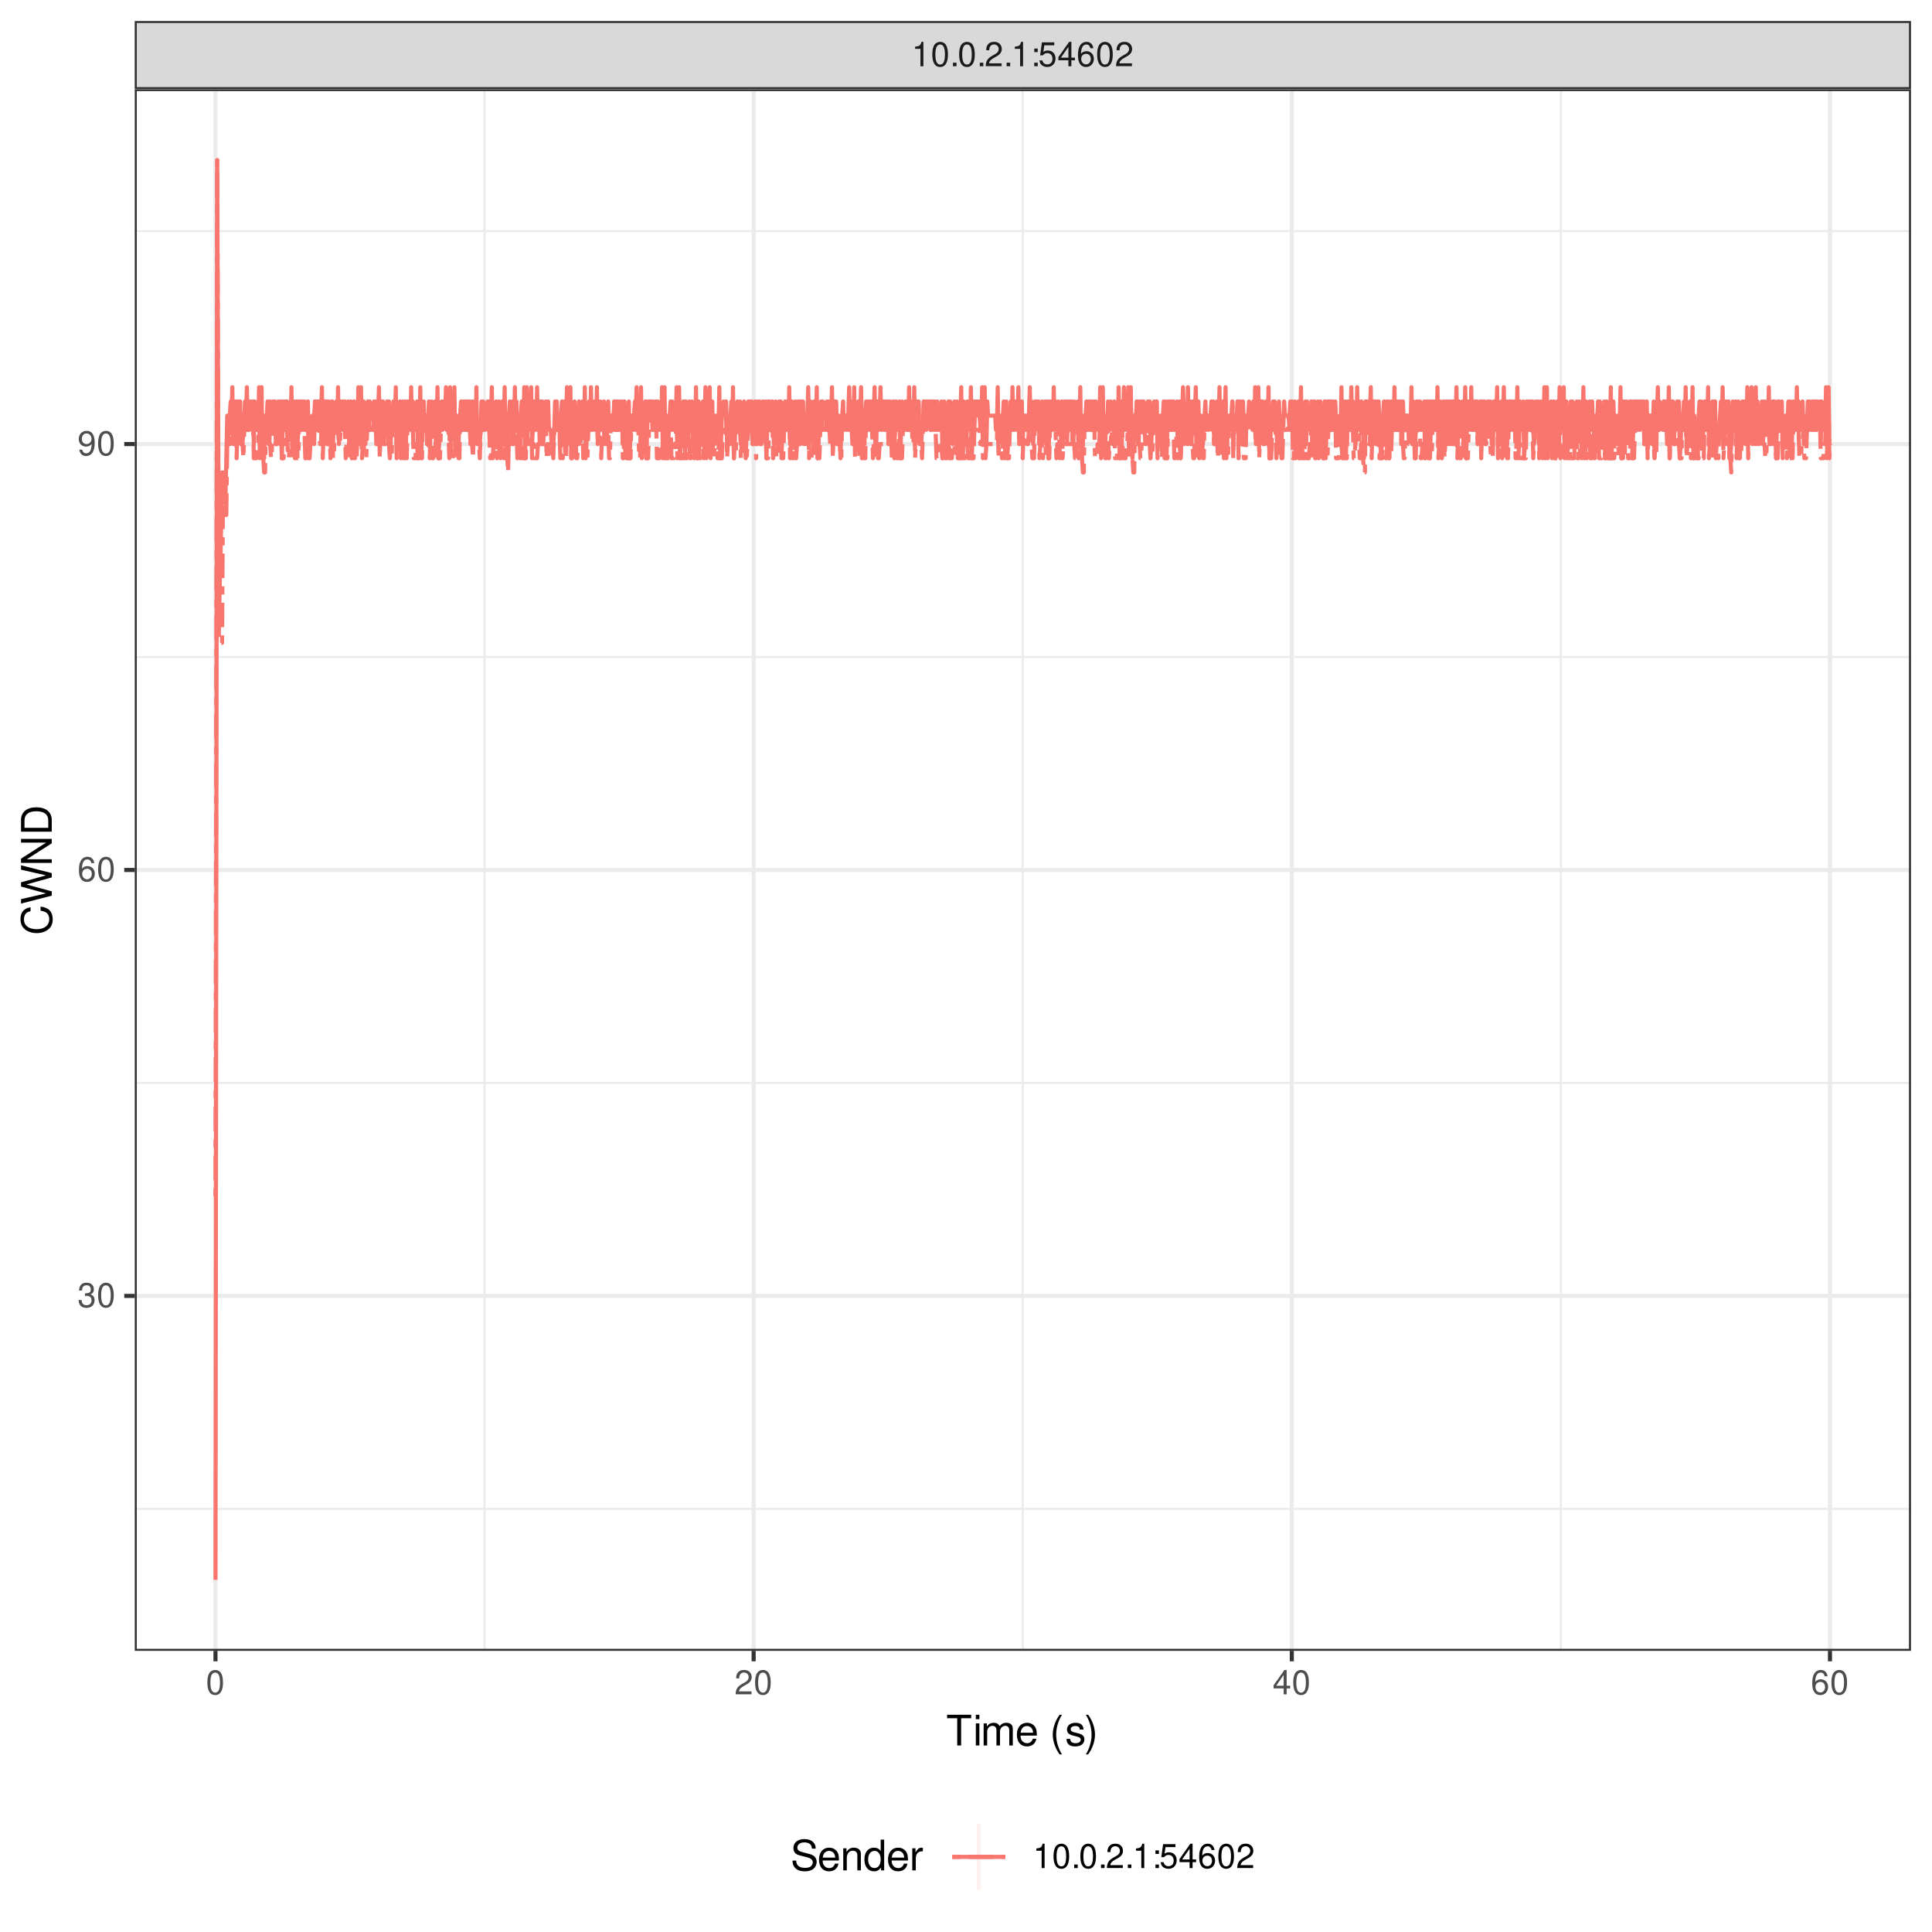 <?xml version="1.0" encoding="UTF-8"?>
<svg xmlns="http://www.w3.org/2000/svg" xmlns:xlink="http://www.w3.org/1999/xlink" width="504pt" height="504pt" viewBox="0 0 504 504" version="1.1">
<defs>
<g>
<symbol overflow="visible" id="glyph0-0">
<path style="stroke:none;" d=""/>
</symbol>
<symbol overflow="visible" id="glyph0-1">
<path style="stroke:none;" d="M 2.281 -4.531 L 2.281 0 L 3.047 0 L 3.047 -6.359 L 2.547 -6.359 C 2.266 -5.391 2.094 -5.25 0.891 -5.094 L 0.891 -4.531 Z M 2.281 -4.531 "/>
</symbol>
<symbol overflow="visible" id="glyph0-2">
<path style="stroke:none;" d="M 2.422 -6.359 C 1.844 -6.359 1.312 -6.094 0.984 -5.672 C 0.578 -5.109 0.375 -4.25 0.375 -3.078 C 0.375 -0.938 1.078 0.203 2.422 0.203 C 3.734 0.203 4.453 -0.938 4.453 -3.031 C 4.453 -4.25 4.266 -5.078 3.859 -5.672 C 3.531 -6.109 3.016 -6.359 2.422 -6.359 Z M 2.422 -5.672 C 3.25 -5.672 3.672 -4.828 3.672 -3.094 C 3.672 -1.281 3.266 -0.438 2.406 -0.438 C 1.578 -0.438 1.172 -1.312 1.172 -3.062 C 1.172 -4.828 1.578 -5.672 2.422 -5.672 Z M 2.422 -5.672 "/>
</symbol>
<symbol overflow="visible" id="glyph0-3">
<path style="stroke:none;" d="M 1.688 -0.922 L 0.766 -0.922 L 0.766 0 L 1.688 0 Z M 1.688 -0.922 "/>
</symbol>
<symbol overflow="visible" id="glyph0-4">
<path style="stroke:none;" d="M 4.453 -0.766 L 1.172 -0.766 C 1.25 -1.297 1.531 -1.625 2.297 -2.094 L 3.172 -2.594 C 4.047 -3.062 4.5 -3.719 4.5 -4.5 C 4.5 -5.031 4.281 -5.531 3.922 -5.875 C 3.547 -6.203 3.094 -6.359 2.5 -6.359 C 1.703 -6.359 1.125 -6.078 0.781 -5.531 C 0.547 -5.203 0.453 -4.797 0.438 -4.156 L 1.219 -4.156 C 1.234 -4.594 1.297 -4.844 1.406 -5.062 C 1.594 -5.438 2 -5.688 2.469 -5.688 C 3.172 -5.688 3.703 -5.172 3.703 -4.484 C 3.703 -3.969 3.406 -3.531 2.859 -3.219 L 2.047 -2.75 C 0.75 -2 0.375 -1.406 0.297 -0.016 L 4.453 -0.016 Z M 4.453 -0.766 "/>
</symbol>
<symbol overflow="visible" id="glyph0-5">
<path style="stroke:none;" d="M 1.875 -0.922 L 0.969 -0.922 L 0.969 0 L 1.875 0 Z M 1.875 -4.609 L 0.969 -4.609 L 0.969 -3.688 L 1.875 -3.688 Z M 1.875 -4.609 "/>
</symbol>
<symbol overflow="visible" id="glyph0-6">
<path style="stroke:none;" d="M 4.188 -6.234 L 0.969 -6.234 L 0.5 -2.844 L 1.219 -2.844 C 1.578 -3.266 1.875 -3.422 2.359 -3.422 C 3.203 -3.422 3.719 -2.844 3.719 -1.922 C 3.719 -1.031 3.203 -0.484 2.359 -0.484 C 1.688 -0.484 1.266 -0.828 1.078 -1.531 L 0.312 -1.531 C 0.406 -1.016 0.5 -0.781 0.688 -0.547 C 1.031 -0.078 1.672 0.203 2.375 0.203 C 3.641 0.203 4.516 -0.719 4.516 -2.031 C 4.516 -3.266 3.688 -4.109 2.5 -4.109 C 2.062 -4.109 1.703 -4 1.344 -3.734 L 1.594 -5.469 L 4.188 -5.469 Z M 4.188 -6.234 "/>
</symbol>
<symbol overflow="visible" id="glyph0-7">
<path style="stroke:none;" d="M 2.875 -1.547 L 2.875 0 L 3.656 0 L 3.656 -1.547 L 4.578 -1.547 L 4.578 -2.234 L 3.656 -2.234 L 3.656 -6.359 L 3.078 -6.359 L 0.25 -2.359 L 0.25 -1.547 Z M 2.875 -2.234 L 0.922 -2.234 L 2.875 -5.047 Z M 2.875 -2.234 "/>
</symbol>
<symbol overflow="visible" id="glyph0-8">
<path style="stroke:none;" d="M 4.375 -4.703 C 4.234 -5.75 3.562 -6.359 2.609 -6.359 C 1.922 -6.359 1.312 -6.031 0.938 -5.453 C 0.547 -4.828 0.375 -4.062 0.375 -2.906 C 0.375 -1.828 0.531 -1.156 0.906 -0.594 C 1.234 -0.078 1.781 0.203 2.469 0.203 C 3.656 0.203 4.516 -0.688 4.516 -1.922 C 4.516 -3.094 3.719 -3.922 2.609 -3.922 C 1.984 -3.922 1.5 -3.688 1.172 -3.234 C 1.172 -4.797 1.672 -5.672 2.562 -5.672 C 3.109 -5.672 3.484 -5.328 3.609 -4.703 Z M 2.5 -3.234 C 3.25 -3.234 3.719 -2.703 3.719 -1.859 C 3.719 -1.062 3.188 -0.484 2.484 -0.484 C 1.766 -0.484 1.219 -1.094 1.219 -1.906 C 1.219 -2.688 1.734 -3.234 2.5 -3.234 Z M 2.5 -3.234 "/>
</symbol>
<symbol overflow="visible" id="glyph0-9">
<path style="stroke:none;" d="M 1.938 -2.922 L 2.359 -2.922 C 3.203 -2.922 3.656 -2.531 3.656 -1.766 C 3.656 -0.969 3.172 -0.484 2.375 -0.484 C 1.516 -0.484 1.109 -0.922 1.062 -1.844 L 0.281 -1.844 C 0.312 -1.344 0.406 -1 0.547 -0.719 C 0.875 -0.109 1.484 0.203 2.344 0.203 C 3.625 0.203 4.453 -0.578 4.453 -1.781 C 4.453 -2.594 4.141 -3.031 3.391 -3.297 C 3.969 -3.531 4.266 -3.969 4.266 -4.609 C 4.266 -5.703 3.547 -6.359 2.359 -6.359 C 1.109 -6.359 0.438 -5.656 0.406 -4.312 L 1.188 -4.312 C 1.203 -4.703 1.234 -4.922 1.328 -5.109 C 1.5 -5.469 1.891 -5.688 2.375 -5.688 C 3.062 -5.688 3.469 -5.266 3.469 -4.578 C 3.469 -4.141 3.312 -3.859 2.969 -3.719 C 2.766 -3.625 2.484 -3.594 1.938 -3.578 Z M 1.938 -2.922 "/>
</symbol>
<symbol overflow="visible" id="glyph0-10">
<path style="stroke:none;" d="M 0.469 -1.453 C 0.609 -0.406 1.281 0.203 2.234 0.203 C 2.922 0.203 3.547 -0.125 3.922 -0.703 C 4.297 -1.328 4.484 -2.109 4.484 -3.25 C 4.484 -4.328 4.312 -5 3.953 -5.562 C 3.609 -6.094 3.062 -6.359 2.375 -6.359 C 1.188 -6.359 0.328 -5.469 0.328 -4.234 C 0.328 -3.062 1.125 -2.25 2.25 -2.25 C 2.844 -2.25 3.281 -2.453 3.672 -2.938 C 3.672 -1.359 3.172 -0.484 2.281 -0.484 C 1.734 -0.484 1.359 -0.828 1.234 -1.453 Z M 2.359 -5.688 C 3.094 -5.688 3.641 -5.078 3.641 -4.25 C 3.641 -3.469 3.109 -2.922 2.344 -2.922 C 1.594 -2.922 1.125 -3.453 1.125 -4.297 C 1.125 -5.109 1.641 -5.688 2.359 -5.688 Z M 2.359 -5.688 "/>
</symbol>
<symbol overflow="visible" id="glyph1-0">
<path style="stroke:none;" d=""/>
</symbol>
<symbol overflow="visible" id="glyph1-1">
<path style="stroke:none;" d="M 3.891 -7.109 L 6.516 -7.109 L 6.516 -8.016 L 0.234 -8.016 L 0.234 -7.109 L 2.875 -7.109 L 2.875 0 L 3.891 0 Z M 3.891 -7.109 "/>
</symbol>
<symbol overflow="visible" id="glyph1-2">
<path style="stroke:none;" d="M 1.656 -5.766 L 0.734 -5.766 L 0.734 0 L 1.656 0 Z M 1.656 -8.016 L 0.719 -8.016 L 0.719 -6.859 L 1.656 -6.859 Z M 1.656 -8.016 "/>
</symbol>
<symbol overflow="visible" id="glyph1-3">
<path style="stroke:none;" d="M 0.766 -5.766 L 0.766 0 L 1.688 0 L 1.688 -3.625 C 1.688 -4.453 2.297 -5.125 3.047 -5.125 C 3.734 -5.125 4.109 -4.703 4.109 -3.969 L 4.109 0 L 5.031 0 L 5.031 -3.625 C 5.031 -4.453 5.641 -5.125 6.391 -5.125 C 7.062 -5.125 7.453 -4.703 7.453 -3.969 L 7.453 0 L 8.375 0 L 8.375 -4.328 C 8.375 -5.359 7.781 -5.922 6.703 -5.922 C 5.938 -5.922 5.484 -5.703 4.938 -5.047 C 4.594 -5.672 4.141 -5.922 3.391 -5.922 C 2.625 -5.922 2.094 -5.641 1.609 -4.953 L 1.609 -5.766 Z M 0.766 -5.766 "/>
</symbol>
<symbol overflow="visible" id="glyph1-4">
<path style="stroke:none;" d="M 5.641 -2.578 C 5.641 -3.453 5.578 -3.984 5.406 -4.406 C 5.031 -5.359 4.156 -5.922 3.078 -5.922 C 1.469 -5.922 0.438 -4.703 0.438 -2.812 C 0.438 -0.906 1.438 0.25 3.062 0.25 C 4.375 0.25 5.297 -0.5 5.516 -1.75 L 4.594 -1.75 C 4.344 -0.984 3.828 -0.594 3.094 -0.594 C 2.516 -0.594 2.016 -0.859 1.703 -1.344 C 1.484 -1.672 1.406 -2 1.391 -2.578 Z M 1.422 -3.328 C 1.5 -4.391 2.141 -5.078 3.062 -5.078 C 4 -5.078 4.656 -4.359 4.656 -3.328 Z M 1.422 -3.328 "/>
</symbol>
<symbol overflow="visible" id="glyph1-5">
<path style="stroke:none;" d=""/>
</symbol>
<symbol overflow="visible" id="glyph1-6">
<path style="stroke:none;" d="M 2.594 -8.016 C 1.5 -6.578 0.797 -4.578 0.797 -2.844 C 0.797 -1.109 1.5 0.891 2.594 2.328 L 3.203 2.328 C 2.234 0.766 1.688 -1.094 1.688 -2.844 C 1.688 -4.594 2.234 -6.453 3.203 -8.016 Z M 2.594 -8.016 "/>
</symbol>
<symbol overflow="visible" id="glyph1-7">
<path style="stroke:none;" d="M 4.812 -4.156 C 4.812 -5.297 4.062 -5.922 2.734 -5.922 C 1.391 -5.922 0.516 -5.234 0.516 -4.172 C 0.516 -3.266 0.984 -2.844 2.344 -2.516 L 3.203 -2.297 C 3.844 -2.141 4.094 -1.906 4.094 -1.5 C 4.094 -0.953 3.547 -0.594 2.75 -0.594 C 2.25 -0.594 1.844 -0.734 1.609 -0.984 C 1.469 -1.141 1.391 -1.312 1.344 -1.719 L 0.375 -1.719 C 0.422 -0.391 1.172 0.25 2.672 0.25 C 4.125 0.25 5.047 -0.469 5.047 -1.578 C 5.047 -2.438 4.562 -2.906 3.422 -3.172 L 2.547 -3.391 C 1.797 -3.562 1.469 -3.812 1.469 -4.219 C 1.469 -4.75 1.953 -5.078 2.688 -5.078 C 3.438 -5.078 3.828 -4.766 3.844 -4.156 Z M 4.812 -4.156 "/>
</symbol>
<symbol overflow="visible" id="glyph1-8">
<path style="stroke:none;" d="M 1.016 2.328 C 2.125 0.891 2.812 -1.109 2.812 -2.844 C 2.812 -4.578 2.125 -6.578 1.016 -8.016 L 0.422 -8.016 C 1.391 -6.453 1.922 -4.594 1.922 -2.844 C 1.922 -1.094 1.391 0.766 0.422 2.328 Z M 1.016 2.328 "/>
</symbol>
<symbol overflow="visible" id="glyph1-9">
<path style="stroke:none;" d="M 6.562 -5.672 C 6.562 -6.219 6.516 -6.375 6.344 -6.75 C 5.906 -7.672 4.969 -8.156 3.625 -8.156 C 1.859 -8.156 0.766 -7.25 0.766 -5.797 C 0.766 -4.812 1.281 -4.203 2.344 -3.922 L 4.328 -3.406 C 5.359 -3.141 5.812 -2.734 5.812 -2.094 C 5.812 -1.672 5.578 -1.234 5.234 -0.984 C 4.922 -0.766 4.406 -0.656 3.766 -0.656 C 2.875 -0.656 2.297 -0.859 1.906 -1.312 C 1.609 -1.672 1.484 -2.062 1.5 -2.547 L 0.531 -2.547 C 0.531 -1.812 0.688 -1.328 1 -0.891 C 1.547 -0.125 2.469 0.25 3.703 0.25 C 4.656 0.25 5.438 0.031 5.953 -0.359 C 6.484 -0.797 6.828 -1.5 6.828 -2.203 C 6.828 -3.188 6.219 -3.922 5.125 -4.219 L 3.109 -4.75 C 2.141 -5.016 1.797 -5.328 1.797 -5.938 C 1.797 -6.75 2.516 -7.297 3.594 -7.297 C 4.859 -7.297 5.578 -6.719 5.594 -5.672 Z M 6.562 -5.672 "/>
</symbol>
<symbol overflow="visible" id="glyph1-10">
<path style="stroke:none;" d="M 0.766 -5.766 L 0.766 0 L 1.688 0 L 1.688 -3.172 C 1.688 -4.359 2.312 -5.125 3.25 -5.125 C 3.984 -5.125 4.438 -4.688 4.438 -4 L 4.438 0 L 5.359 0 L 5.359 -4.359 C 5.359 -5.312 4.641 -5.922 3.531 -5.922 C 2.672 -5.922 2.125 -5.594 1.609 -4.797 L 1.609 -5.766 Z M 0.766 -5.766 "/>
</symbol>
<symbol overflow="visible" id="glyph1-11">
<path style="stroke:none;" d="M 5.438 -8.016 L 4.531 -8.016 L 4.531 -5.031 C 4.141 -5.625 3.531 -5.922 2.766 -5.922 C 1.266 -5.922 0.281 -4.734 0.281 -2.891 C 0.281 -0.953 1.234 0.25 2.797 0.25 C 3.594 0.25 4.141 -0.047 4.625 -0.766 L 4.625 0 L 5.438 0 Z M 2.922 -5.078 C 3.906 -5.078 4.531 -4.203 4.531 -2.812 C 4.531 -1.484 3.891 -0.609 2.922 -0.609 C 1.906 -0.609 1.25 -1.5 1.25 -2.844 C 1.25 -4.188 1.906 -5.078 2.922 -5.078 Z M 2.922 -5.078 "/>
</symbol>
<symbol overflow="visible" id="glyph1-12">
<path style="stroke:none;" d="M 0.766 -5.766 L 0.766 0 L 1.688 0 L 1.688 -2.984 C 1.688 -4.375 2.266 -5 3.531 -4.969 L 3.531 -5.891 C 3.375 -5.922 3.281 -5.922 3.172 -5.922 C 2.578 -5.922 2.141 -5.578 1.609 -4.719 L 1.609 -5.766 Z M 0.766 -5.766 "/>
</symbol>
<symbol overflow="visible" id="glyph2-0">
<path style="stroke:none;" d=""/>
</symbol>
<symbol overflow="visible" id="glyph2-1">
<path style="stroke:none;" d="M -5.531 -7.281 C -7.297 -6.969 -8.156 -5.953 -8.156 -4.188 C -8.156 -3.109 -7.812 -2.25 -7.156 -1.656 C -6.359 -0.922 -5.219 -0.531 -3.922 -0.531 C -2.594 -0.531 -1.469 -0.938 -0.688 -1.688 C -0.047 -2.312 0.25 -3.109 0.25 -4.141 C 0.25 -6.109 -0.797 -7.203 -2.922 -7.453 L -2.922 -6.391 C -2.375 -6.297 -2 -6.188 -1.688 -6.031 C -1.016 -5.703 -0.656 -5.016 -0.656 -4.156 C -0.656 -2.562 -1.922 -1.547 -3.922 -1.547 C -5.984 -1.547 -7.25 -2.516 -7.25 -4.062 C -7.25 -4.719 -7.062 -5.328 -6.75 -5.656 C -6.469 -5.953 -6.141 -6.109 -5.531 -6.234 Z M -5.531 -7.281 "/>
</symbol>
<symbol overflow="visible" id="glyph2-2">
<path style="stroke:none;" d="M 0 -8.188 L -8.016 -10.219 L -8.016 -9.078 L -1.5 -7.594 L -8.016 -5.781 L -8.016 -4.672 L -1.5 -2.891 L -8.016 -1.391 L -8.016 -0.234 L 0 -2.297 L 0 -3.422 L -6.594 -5.219 L 0 -7.062 Z M 0 -8.188 "/>
</symbol>
<symbol overflow="visible" id="glyph2-3">
<path style="stroke:none;" d="M -8.016 -7.109 L -8.016 -6.141 L -1.469 -6.141 L -8.016 -1.953 L -8.016 -0.844 L 0 -0.844 L 0 -1.797 L -6.5 -1.797 L 0 -5.953 L 0 -7.109 Z M -8.016 -7.109 "/>
</symbol>
<symbol overflow="visible" id="glyph2-4">
<path style="stroke:none;" d="M 0 -0.984 L 0 -4.062 C 0 -6.094 -1.516 -7.344 -4.016 -7.344 C -6.5 -7.344 -8.016 -6.109 -8.016 -4.062 L -8.016 -0.984 Z M -0.906 -2 L -7.109 -2 L -7.109 -3.891 C -7.109 -5.484 -6.047 -6.312 -4 -6.312 C -1.969 -6.312 -0.906 -5.484 -0.906 -3.891 Z M -0.906 -2 "/>
</symbol>
</g>
<clipPath id="clip1">
  <path d="M 35.152 23.246 L 498.523 23.246 L 498.523 430.652 L 35.152 430.652 Z M 35.152 23.246 "/>
</clipPath>
<clipPath id="clip2">
  <path d="M 35.152 393 L 498.523 393 L 498.523 394 L 35.152 394 Z M 35.152 393 "/>
</clipPath>
<clipPath id="clip3">
  <path d="M 35.152 282 L 498.523 282 L 498.523 283 L 35.152 283 Z M 35.152 282 "/>
</clipPath>
<clipPath id="clip4">
  <path d="M 35.152 171 L 498.523 171 L 498.523 172 L 35.152 172 Z M 35.152 171 "/>
</clipPath>
<clipPath id="clip5">
  <path d="M 35.152 60 L 498.523 60 L 498.523 61 L 35.152 61 Z M 35.152 60 "/>
</clipPath>
<clipPath id="clip6">
  <path d="M 126 23.246 L 127 23.246 L 127 430.652 L 126 430.652 Z M 126 23.246 "/>
</clipPath>
<clipPath id="clip7">
  <path d="M 266 23.246 L 268 23.246 L 268 430.652 L 266 430.652 Z M 266 23.246 "/>
</clipPath>
<clipPath id="clip8">
  <path d="M 406 23.246 L 408 23.246 L 408 430.652 L 406 430.652 Z M 406 23.246 "/>
</clipPath>
<clipPath id="clip9">
  <path d="M 35.152 337 L 498.523 337 L 498.523 339 L 35.152 339 Z M 35.152 337 "/>
</clipPath>
<clipPath id="clip10">
  <path d="M 35.152 226 L 498.523 226 L 498.523 228 L 35.152 228 Z M 35.152 226 "/>
</clipPath>
<clipPath id="clip11">
  <path d="M 35.152 115 L 498.523 115 L 498.523 117 L 35.152 117 Z M 35.152 115 "/>
</clipPath>
<clipPath id="clip12">
  <path d="M 55 23.246 L 57 23.246 L 57 430.652 L 55 430.652 Z M 55 23.246 "/>
</clipPath>
<clipPath id="clip13">
  <path d="M 196 23.246 L 198 23.246 L 198 430.652 L 196 430.652 Z M 196 23.246 "/>
</clipPath>
<clipPath id="clip14">
  <path d="M 336 23.246 L 338 23.246 L 338 430.652 L 336 430.652 Z M 336 23.246 "/>
</clipPath>
<clipPath id="clip15">
  <path d="M 476 23.246 L 478 23.246 L 478 430.652 L 476 430.652 Z M 476 23.246 "/>
</clipPath>
<clipPath id="clip16">
  <path d="M 35.152 23.246 L 498.523 23.246 L 498.523 430.652 L 35.152 430.652 Z M 35.152 23.246 "/>
</clipPath>
<clipPath id="clip17">
  <path d="M 35.152 5.48 L 498.523 5.48 L 498.523 23.246 L 35.152 23.246 Z M 35.152 5.48 "/>
</clipPath>
</defs>
<g id="surface1">
<rect x="0" y="0" width="504" height="504" style="fill:rgb(100%,100%,100%);fill-opacity:1;stroke:none;"/>
<rect x="0" y="0" width="504" height="504" style="fill:rgb(100%,100%,100%);fill-opacity:1;stroke:none;"/>
<path style="fill:none;stroke-width:1.067;stroke-linecap:round;stroke-linejoin:round;stroke:rgb(100%,100%,100%);stroke-opacity:1;stroke-miterlimit:10;" d="M 0 504 L 504 504 L 504 0 L 0 0 Z M 0 504 "/>
<g clip-path="url(#clip1)" clip-rule="nonzero">
<path style=" stroke:none;fill-rule:nonzero;fill:rgb(100%,100%,100%);fill-opacity:1;" d="M 35.152 430.652 L 498.523 430.652 L 498.523 23.246 L 35.152 23.246 Z M 35.152 430.652 "/>
</g>
<g clip-path="url(#clip2)" clip-rule="nonzero">
<path style="fill:none;stroke-width:0.533;stroke-linecap:butt;stroke-linejoin:round;stroke:rgb(92.157%,92.157%,92.157%);stroke-opacity:1;stroke-miterlimit:10;" d="M 35.152 393.613 L 498.52 393.613 "/>
</g>
<g clip-path="url(#clip3)" clip-rule="nonzero">
<path style="fill:none;stroke-width:0.533;stroke-linecap:butt;stroke-linejoin:round;stroke:rgb(92.157%,92.157%,92.157%);stroke-opacity:1;stroke-miterlimit:10;" d="M 35.152 282.504 L 498.52 282.504 "/>
</g>
<g clip-path="url(#clip4)" clip-rule="nonzero">
<path style="fill:none;stroke-width:0.533;stroke-linecap:butt;stroke-linejoin:round;stroke:rgb(92.157%,92.157%,92.157%);stroke-opacity:1;stroke-miterlimit:10;" d="M 35.152 171.395 L 498.52 171.395 "/>
</g>
<g clip-path="url(#clip5)" clip-rule="nonzero">
<path style="fill:none;stroke-width:0.533;stroke-linecap:butt;stroke-linejoin:round;stroke:rgb(92.157%,92.157%,92.157%);stroke-opacity:1;stroke-miterlimit:10;" d="M 35.152 60.285 L 498.52 60.285 "/>
</g>
<g clip-path="url(#clip6)" clip-rule="nonzero">
<path style="fill:none;stroke-width:0.533;stroke-linecap:butt;stroke-linejoin:round;stroke:rgb(92.157%,92.157%,92.157%);stroke-opacity:1;stroke-miterlimit:10;" d="M 126.406 430.652 L 126.406 23.246 "/>
</g>
<g clip-path="url(#clip7)" clip-rule="nonzero">
<path style="fill:none;stroke-width:0.533;stroke-linecap:butt;stroke-linejoin:round;stroke:rgb(92.157%,92.157%,92.157%);stroke-opacity:1;stroke-miterlimit:10;" d="M 266.797 430.652 L 266.797 23.246 "/>
</g>
<g clip-path="url(#clip8)" clip-rule="nonzero">
<path style="fill:none;stroke-width:0.533;stroke-linecap:butt;stroke-linejoin:round;stroke:rgb(92.157%,92.157%,92.157%);stroke-opacity:1;stroke-miterlimit:10;" d="M 407.188 430.652 L 407.188 23.246 "/>
</g>
<g clip-path="url(#clip9)" clip-rule="nonzero">
<path style="fill:none;stroke-width:1.067;stroke-linecap:butt;stroke-linejoin:round;stroke:rgb(92.157%,92.157%,92.157%);stroke-opacity:1;stroke-miterlimit:10;" d="M 35.152 338.059 L 498.52 338.059 "/>
</g>
<g clip-path="url(#clip10)" clip-rule="nonzero">
<path style="fill:none;stroke-width:1.067;stroke-linecap:butt;stroke-linejoin:round;stroke:rgb(92.157%,92.157%,92.157%);stroke-opacity:1;stroke-miterlimit:10;" d="M 35.152 226.949 L 498.52 226.949 "/>
</g>
<g clip-path="url(#clip11)" clip-rule="nonzero">
<path style="fill:none;stroke-width:1.067;stroke-linecap:butt;stroke-linejoin:round;stroke:rgb(92.157%,92.157%,92.157%);stroke-opacity:1;stroke-miterlimit:10;" d="M 35.152 115.84 L 498.52 115.84 "/>
</g>
<g clip-path="url(#clip12)" clip-rule="nonzero">
<path style="fill:none;stroke-width:1.067;stroke-linecap:butt;stroke-linejoin:round;stroke:rgb(92.157%,92.157%,92.157%);stroke-opacity:1;stroke-miterlimit:10;" d="M 56.215 430.652 L 56.215 23.246 "/>
</g>
<g clip-path="url(#clip13)" clip-rule="nonzero">
<path style="fill:none;stroke-width:1.067;stroke-linecap:butt;stroke-linejoin:round;stroke:rgb(92.157%,92.157%,92.157%);stroke-opacity:1;stroke-miterlimit:10;" d="M 196.602 430.652 L 196.602 23.246 "/>
</g>
<g clip-path="url(#clip14)" clip-rule="nonzero">
<path style="fill:none;stroke-width:1.067;stroke-linecap:butt;stroke-linejoin:round;stroke:rgb(92.157%,92.157%,92.157%);stroke-opacity:1;stroke-miterlimit:10;" d="M 336.992 430.652 L 336.992 23.246 "/>
</g>
<g clip-path="url(#clip15)" clip-rule="nonzero">
<path style="fill:none;stroke-width:1.067;stroke-linecap:butt;stroke-linejoin:round;stroke:rgb(92.157%,92.157%,92.157%);stroke-opacity:1;stroke-miterlimit:10;" d="M 477.383 430.652 L 477.383 23.246 "/>
</g>
<path style="fill:none;stroke-width:1.067;stroke-linecap:butt;stroke-linejoin:round;stroke:rgb(97.255%,46.275%,42.745%);stroke-opacity:1;stroke-miterlimit:10;" d="M 56.215 412.133 L 56.66 41.766 L 56.875 97.32 L 57.109 163.988 L 57.32 152.875 L 57.527 145.469 L 57.738 134.355 L 57.934 123.246 L 58.125 130.652 L 58.352 123.246 L 58.57 123.246 L 58.801 130.652 L 59.039 119.543 L 59.277 108.43 L 59.961 108.43 L 60.191 104.727 L 60.406 108.43 L 60.609 101.023 L 60.82 115.84 L 61.047 112.137 L 61.277 108.43 L 61.504 104.727 L 61.723 115.84 L 61.926 108.43 L 62.16 104.727 L 62.379 108.43 L 62.613 104.727 L 62.844 115.84 L 63.266 115.84 L 63.508 112.137 L 63.723 108.43 L 63.949 104.727 L 64.176 108.43 L 64.402 101.023 L 64.629 112.137 L 64.855 104.727 L 65.078 112.137 L 65.309 104.727 L 65.531 108.43 L 65.754 108.43 L 65.98 104.727 L 66.207 115.84 L 66.434 104.727 L 66.66 112.137 L 67.344 112.137 L 67.582 101.023 L 67.793 115.84 L 68.02 112.137 L 68.242 101.023 L 68.449 119.543 L 68.906 119.543 L 69.152 108.43 L 69.605 108.43 L 69.836 104.727 L 70.059 115.84 L 70.289 115.84 L 70.484 104.727 L 70.684 112.137 L 70.879 112.137 L 71.07 108.43 L 71.281 104.727 L 71.508 108.43 L 71.73 104.727 L 71.953 115.84 L 72.18 115.84 L 72.398 112.137 L 72.625 104.727 L 72.852 108.43 L 73.066 108.43 L 73.297 104.727 L 73.516 119.543 L 73.734 112.137 L 73.973 104.727 L 74.195 112.137 L 74.426 104.727 L 74.656 112.137 L 74.887 104.727 L 75.133 112.137 L 75.809 112.137 L 76.031 101.023 L 76.25 115.84 L 76.469 112.137 L 76.699 104.727 L 76.926 112.137 L 77.156 112.137 L 77.379 104.727 L 77.605 115.84 L 77.832 112.137 L 78.055 104.727 L 78.281 108.43 L 78.508 104.727 L 78.738 112.137 L 78.965 104.727 L 79.215 112.137 L 79.426 104.727 L 79.648 112.137 L 79.875 112.137 L 80.094 108.43 L 80.32 104.727 L 80.547 115.84 L 81 115.84 L 81.223 112.137 L 81.465 108.43 L 81.953 108.43 L 82.18 104.727 L 82.406 112.137 L 82.625 104.727 L 82.852 112.137 L 83.082 104.727 L 83.312 108.43 L 83.531 112.137 L 83.754 108.43 L 83.977 101.023 L 84.199 115.84 L 84.426 112.137 L 84.645 104.727 L 84.859 108.43 L 85.094 104.727 L 85.328 115.84 L 85.551 115.84 L 85.77 104.727 L 85.992 112.137 L 86.207 112.137 L 86.434 108.43 L 86.645 104.727 L 86.871 115.84 L 87.094 108.43 L 87.305 112.137 L 87.512 108.43 L 87.738 104.727 L 87.965 112.137 L 88.188 101.023 L 88.418 115.84 L 88.641 108.43 L 88.855 104.727 L 89.074 108.43 L 89.297 108.43 L 89.527 104.727 L 89.762 112.137 L 89.977 104.727 L 90.195 112.137 L 90.391 108.43 L 90.629 108.43 L 90.855 104.727 L 91.082 115.84 L 91.301 112.137 L 91.523 104.727 L 91.75 119.543 L 91.977 119.543 L 92.188 108.43 L 92.371 104.727 L 92.594 119.543 L 92.816 115.84 L 93.043 112.137 L 93.262 112.137 L 93.484 101.023 L 93.711 115.84 L 93.945 112.137 L 94.18 101.023 L 94.422 115.84 L 94.652 115.84 L 94.879 104.727 L 95.105 112.137 L 95.328 115.84 L 95.551 108.43 L 95.785 112.137 L 96.004 104.727 L 96.227 112.137 L 96.445 104.727 L 96.68 108.43 L 97.336 108.43 L 97.559 104.727 L 97.785 112.137 L 98.012 104.727 L 98.227 115.84 L 98.426 112.137 L 98.641 108.43 L 98.848 101.023 L 99.062 115.84 L 99.266 112.137 L 99.488 104.727 L 99.711 112.137 L 99.902 104.727 L 100.113 115.84 L 100.332 112.137 L 100.57 112.137 L 100.797 108.43 L 101.023 104.727 L 101.242 112.137 L 101.477 104.727 L 101.703 119.543 L 101.93 115.84 L 102.16 108.43 L 102.398 108.43 L 102.613 104.727 L 102.824 108.43 L 103.027 108.43 L 103.25 101.023 L 103.469 115.84 L 103.691 115.84 L 103.914 112.137 L 104.133 108.43 L 104.352 104.727 L 104.562 115.84 L 104.785 112.137 L 105.004 104.727 L 105.234 112.137 L 105.457 108.43 L 105.676 104.727 L 105.902 115.84 L 106.113 108.43 L 106.34 104.727 L 106.578 108.43 L 106.809 104.727 L 107.035 112.137 L 107.258 101.023 L 107.48 112.137 L 107.707 104.727 L 107.93 112.137 L 108.59 112.137 L 108.801 104.727 L 109.012 119.543 L 109.223 112.137 L 109.43 112.137 L 109.645 101.023 L 109.863 119.543 L 110.09 112.137 L 110.312 108.43 L 110.535 104.727 L 110.754 112.137 L 110.98 108.43 L 111.203 108.43 L 111.43 115.84 L 111.645 112.137 L 111.875 104.727 L 112.102 112.137 L 112.328 108.43 L 112.555 104.727 L 112.781 112.137 L 113 108.43 L 113.223 108.43 L 113.453 104.727 L 113.688 115.84 L 113.906 112.137 L 114.129 101.023 L 114.352 119.543 L 114.562 115.84 L 114.781 108.43 L 115.012 112.137 L 115.23 104.727 L 115.453 112.137 L 115.672 104.727 L 115.887 108.43 L 116.113 108.43 L 116.34 101.023 L 116.551 112.137 L 116.77 104.727 L 116.988 112.137 L 117.207 112.137 L 117.414 101.023 L 117.629 112.137 L 118.32 112.137 L 118.543 101.023 L 118.75 115.84 L 118.938 115.84 L 119.168 108.43 L 119.41 112.137 L 119.641 115.84 L 119.848 108.43 L 120.035 108.43 L 120.277 104.727 L 120.492 108.43 L 120.684 108.43 L 120.922 104.727 L 121.141 112.137 L 121.363 104.727 L 121.59 112.137 L 121.812 104.727 L 122.039 108.43 L 122.266 104.727 L 122.496 104.727 L 122.723 115.84 L 122.945 112.137 L 123.168 104.727 L 123.387 112.137 L 123.617 108.43 L 123.844 104.727 L 124.07 112.137 L 124.281 101.023 L 124.473 115.84 L 124.715 112.137 L 124.945 112.137 L 125.172 115.84 L 125.387 112.137 L 125.598 104.727 L 125.82 112.137 L 126.066 104.727 L 126.285 108.43 L 126.957 108.43 L 127.184 104.727 L 127.406 112.137 L 127.637 104.727 L 127.863 112.137 L 128.09 108.43 L 128.301 101.023 L 128.531 115.84 L 128.75 115.84 L 128.973 112.137 L 129.199 108.43 L 129.418 104.727 L 129.648 115.84 L 129.891 108.43 L 130.121 104.727 L 130.332 112.137 L 130.562 119.543 L 130.77 112.137 L 130.996 104.727 L 131.23 112.137 L 131.441 112.137 L 131.652 101.023 L 131.867 115.84 L 132.094 115.84 L 132.328 119.543 L 132.551 115.84 L 132.777 108.43 L 132.996 104.727 L 133.223 108.43 L 133.438 112.137 L 133.668 104.727 L 133.879 115.84 L 134.098 112.137 L 134.316 101.023 L 134.531 112.137 L 134.734 104.727 L 134.973 112.137 L 135.18 112.137 L 135.418 115.84 L 135.645 115.84 L 135.883 108.43 L 136.09 104.727 L 136.312 112.137 L 136.539 112.137 L 136.762 101.023 L 136.973 119.543 L 137.172 108.43 L 137.406 101.023 L 137.629 108.43 L 137.859 108.43 L 138.094 112.137 L 138.32 108.43 L 138.562 101.023 L 138.793 115.84 L 139.004 112.137 L 139.238 104.727 L 139.453 112.137 L 139.887 112.137 L 140.117 101.023 L 140.344 112.137 L 140.57 104.727 L 140.785 115.84 L 141.016 104.727 L 141.262 115.84 L 141.488 104.727 L 141.707 115.84 L 141.926 112.137 L 142.152 108.43 L 142.379 104.727 L 142.59 112.137 L 142.781 112.137 L 142.996 104.727 L 143.215 112.137 L 143.668 112.137 L 143.891 115.84 L 144.344 115.84 L 144.578 112.137 L 144.801 104.727 L 145.027 112.137 L 145.254 104.727 L 145.477 112.137 L 145.715 108.43 L 145.945 112.137 L 146.176 115.84 L 146.395 108.43 L 146.598 104.727 L 146.82 115.84 L 147.047 108.43 L 147.262 104.727 L 147.477 112.137 L 147.699 108.43 L 147.91 101.023 L 148.133 112.137 L 148.359 108.43 L 148.586 112.137 L 148.805 101.023 L 149.031 119.543 L 149.258 112.137 L 149.496 115.84 L 149.691 112.137 L 149.898 104.727 L 150.133 112.137 L 150.344 115.84 L 150.805 115.84 L 151.027 104.727 L 151.246 108.43 L 151.469 112.137 L 151.691 108.43 L 151.926 104.727 L 152.156 112.137 L 152.359 112.137 L 152.559 101.023 L 152.781 119.543 L 153.004 115.84 L 153.246 108.43 L 153.477 112.137 L 153.711 104.727 L 153.934 112.137 L 154.16 101.023 L 154.379 112.137 L 154.605 104.727 L 154.793 112.137 L 155.023 108.43 L 155.246 104.727 L 155.488 112.137 L 155.715 101.023 L 155.938 115.84 L 156.16 112.137 L 156.383 108.43 L 156.609 104.727 L 156.84 112.137 L 157.074 108.43 L 157.309 108.43 L 157.547 104.727 L 157.758 115.84 L 157.98 112.137 L 158.195 115.84 L 158.422 108.43 L 158.656 104.727 L 158.895 112.137 L 159.121 112.137 L 159.359 108.43 L 160.035 108.43 L 160.258 104.727 L 160.469 112.137 L 160.691 104.727 L 160.918 112.137 L 161.141 104.727 L 161.371 112.137 L 161.59 104.727 L 161.816 108.43 L 162.031 108.43 L 162.254 104.727 L 162.473 115.84 L 162.699 108.43 L 162.914 104.727 L 163.137 112.137 L 163.363 115.84 L 163.602 119.543 L 163.824 108.43 L 164.051 104.727 L 164.27 119.543 L 164.496 112.137 L 164.711 108.43 L 165.402 108.43 L 165.625 104.727 L 165.844 108.43 L 166.066 101.023 L 166.301 112.137 L 166.527 104.727 L 166.758 112.137 L 166.98 112.137 L 167.223 101.023 L 167.441 115.84 L 167.672 115.84 L 167.898 112.137 L 168.133 112.137 L 168.375 104.727 L 168.605 119.543 L 168.84 112.137 L 169.074 104.727 L 169.305 108.43 L 169.543 104.727 L 169.738 108.43 L 169.98 104.727 L 170.215 112.137 L 170.449 104.727 L 170.672 108.43 L 170.91 108.43 L 171.145 104.727 L 171.371 112.137 L 171.598 104.727 L 171.812 112.137 L 172.477 112.137 L 172.699 101.023 L 172.922 119.543 L 173.148 112.137 L 173.363 101.023 L 173.578 119.543 L 173.801 108.43 L 174.023 119.543 L 174.25 108.43 L 174.457 112.137 L 174.695 108.43 L 174.926 104.727 L 175.152 112.137 L 175.371 104.727 L 175.594 112.137 L 175.816 108.43 L 176.051 112.137 L 176.27 112.137 L 176.5 101.023 L 176.707 115.84 L 176.934 112.137 L 177.152 101.023 L 177.387 119.543 L 177.605 115.84 L 177.82 115.84 L 178.039 108.43 L 178.262 104.727 L 178.484 115.84 L 178.691 104.727 L 178.918 104.727 L 179.148 112.137 L 179.371 115.84 L 179.59 115.84 L 179.812 104.727 L 180.035 112.137 L 180.254 112.137 L 180.469 104.727 L 180.691 112.137 L 180.895 112.137 L 181.117 119.543 L 181.344 112.137 L 181.57 101.023 L 181.805 119.543 L 182.027 108.43 L 182.254 104.727 L 182.477 115.84 L 182.922 115.84 L 183.145 108.43 L 183.371 104.727 L 183.602 112.137 L 183.82 112.137 L 184.027 101.023 L 184.254 119.543 L 184.484 112.137 L 184.703 104.727 L 184.922 108.43 L 185.141 101.023 L 185.367 119.543 L 185.586 108.43 L 185.812 104.727 L 186.031 115.84 L 186.477 115.84 L 186.715 108.43 L 186.949 112.137 L 187.422 112.137 L 187.652 101.023 L 187.867 119.543 L 188.086 115.84 L 188.305 108.43 L 188.539 108.43 L 188.77 104.727 L 188.992 108.43 L 189.215 108.43 L 189.426 104.727 L 189.664 115.84 L 189.883 115.84 L 190.105 112.137 L 190.332 112.137 L 190.562 108.43 L 190.785 104.727 L 191.008 112.137 L 191.219 101.023 L 191.453 119.543 L 191.676 115.84 L 191.906 108.43 L 192.129 108.43 L 192.363 104.727 L 192.582 108.43 L 192.812 108.43 L 193.027 104.727 L 193.258 115.84 L 193.688 115.84 L 193.875 108.43 L 194.098 104.727 L 194.305 115.84 L 194.535 119.543 L 194.773 112.137 L 195 108.43 L 195.207 104.727 L 195.422 112.137 L 195.656 104.727 L 195.895 112.137 L 196.129 104.727 L 196.359 115.84 L 196.566 112.137 L 196.801 108.43 L 197.008 104.727 L 197.23 115.84 L 197.465 108.43 L 197.691 104.727 L 197.914 108.43 L 198.137 104.727 L 198.379 115.84 L 198.57 115.84 L 198.801 108.43 L 199.004 104.727 L 199.242 108.43 L 199.469 108.43 L 199.695 104.727 L 199.934 119.543 L 200.156 112.137 L 200.375 104.727 L 200.57 112.137 L 200.766 104.727 L 201.008 108.43 L 201.223 108.43 L 201.457 104.727 L 201.688 112.137 L 201.891 115.84 L 202.125 115.84 L 202.348 104.727 L 202.559 112.137 L 202.789 112.137 L 203.012 108.43 L 203.246 104.727 L 203.469 112.137 L 203.684 104.727 L 203.875 119.543 L 204.094 112.137 L 204.32 108.43 L 204.555 112.137 L 204.789 104.727 L 205 112.137 L 205.207 108.43 L 205.434 104.727 L 205.664 112.137 L 205.887 101.023 L 206.105 115.84 L 206.328 115.84 L 206.562 104.727 L 206.785 112.137 L 207.016 112.137 L 207.242 108.43 L 207.457 104.727 L 207.695 115.84 L 207.918 112.137 L 208.141 104.727 L 208.348 115.84 L 208.578 104.727 L 208.816 115.84 L 209.027 104.727 L 209.266 108.43 L 209.484 104.727 L 209.703 115.84 L 209.93 108.43 L 210.16 115.84 L 210.391 112.137 L 210.609 108.43 L 210.84 101.023 L 211.059 115.84 L 211.285 112.137 L 211.508 104.727 L 211.723 112.137 L 211.949 112.137 L 212.172 108.43 L 212.391 104.727 L 212.621 115.84 L 212.844 112.137 L 213.074 101.023 L 213.285 119.543 L 213.527 115.84 L 213.758 108.43 L 213.988 108.43 L 214.176 104.727 L 214.406 112.137 L 214.613 104.727 L 214.82 108.43 L 215.457 108.43 L 215.68 104.727 L 215.91 112.137 L 216.133 104.727 L 216.367 108.43 L 216.586 112.137 L 216.816 108.43 L 217.039 101.023 L 217.266 115.84 L 217.473 112.137 L 217.691 104.727 L 217.906 112.137 L 218.121 104.727 L 218.348 115.84 L 218.57 115.84 L 218.801 108.43 L 219.023 112.137 L 219.254 119.543 L 219.477 112.137 L 219.699 108.43 L 219.938 104.727 L 220.152 112.137 L 220.383 108.43 L 221.285 108.43 L 221.516 101.023 L 221.723 112.137 L 221.957 104.727 L 222.164 108.43 L 222.387 112.137 L 222.613 112.137 L 222.836 101.023 L 223.047 115.84 L 223.266 115.84 L 223.496 112.137 L 223.723 108.43 L 223.945 104.727 L 224.168 115.84 L 224.398 108.43 L 224.625 101.023 L 224.848 112.137 L 225.074 108.43 L 225.297 112.137 L 225.516 115.84 L 225.727 108.43 L 225.93 104.727 L 226.16 108.43 L 226.387 104.727 L 226.621 112.137 L 226.84 104.727 L 227.062 112.137 L 227.285 104.727 L 227.512 112.137 L 227.727 112.137 L 227.934 108.43 L 228.156 101.023 L 228.383 115.84 L 228.605 115.84 L 228.824 104.727 L 229.047 112.137 L 229.262 112.137 L 229.465 108.43 L 229.695 101.023 L 229.918 112.137 L 230.145 104.727 L 230.371 112.137 L 230.602 104.727 L 230.832 112.137 L 231.066 104.727 L 231.297 112.137 L 231.531 104.727 L 231.758 115.84 L 231.973 115.84 L 232.195 104.727 L 232.43 112.137 L 232.656 112.137 L 232.887 108.43 L 233.078 104.727 L 233.32 115.84 L 233.547 112.137 L 233.77 104.727 L 233.988 112.137 L 234.215 112.137 L 234.438 108.43 L 234.648 104.727 L 234.879 119.543 L 235.078 112.137 L 235.312 104.727 L 235.531 108.43 L 235.996 108.43 L 236.227 104.727 L 236.457 112.137 L 236.688 104.727 L 236.918 112.137 L 237.145 101.023 L 237.359 112.137 L 237.59 104.727 L 237.824 108.43 L 238.047 112.137 L 238.281 112.137 L 238.508 101.023 L 238.734 115.84 L 238.961 112.137 L 239.188 104.727 L 239.41 112.137 L 239.637 104.727 L 239.863 115.84 L 240.316 115.84 L 240.539 112.137 L 240.762 112.137 L 240.984 104.727 L 241.211 112.137 L 241.43 104.727 L 241.656 112.137 L 241.887 104.727 L 242.113 108.43 L 242.324 108.43 L 242.523 104.727 L 242.762 112.137 L 242.988 104.727 L 243.195 112.137 L 243.434 104.727 L 243.652 112.137 L 243.867 104.727 L 244.066 112.137 L 244.305 112.137 L 244.512 104.727 L 244.711 112.137 L 245.395 112.137 L 245.621 104.727 L 245.844 119.543 L 246.059 112.137 L 246.285 104.727 L 246.516 112.137 L 246.961 119.543 L 247.191 108.43 L 247.422 104.727 L 247.645 115.84 L 247.871 104.727 L 248.094 112.137 L 248.316 112.137 L 248.539 115.84 L 248.766 112.137 L 248.977 104.727 L 249.211 112.137 L 249.43 112.137 L 249.645 104.727 L 249.863 112.137 L 250.09 108.43 L 250.309 119.543 L 250.535 108.43 L 250.758 101.023 L 250.977 119.543 L 251.199 108.43 L 251.441 104.727 L 251.68 115.84 L 252.129 115.84 L 252.355 104.727 L 252.59 112.137 L 253.043 112.137 L 253.273 101.023 L 253.516 119.543 L 253.738 112.137 L 253.961 104.727 L 254.184 112.137 L 254.406 104.727 L 254.633 108.43 L 254.863 104.727 L 255.09 108.43 L 255.301 104.727 L 255.531 108.43 L 255.758 112.137 L 255.984 112.137 L 256.207 101.023 L 256.414 115.84 L 256.637 112.137 L 256.879 101.023 L 257.094 115.84 L 257.332 115.84 L 257.566 104.727 L 257.758 108.43 L 259.594 108.43 L 259.812 112.137 L 260.055 112.137 L 260.273 101.023 L 260.488 115.84 L 260.691 112.137 L 260.922 108.43 L 261.145 112.137 L 261.387 112.137 L 261.629 108.43 L 261.844 104.727 L 262.066 115.84 L 262.289 112.137 L 262.516 104.727 L 262.75 119.543 L 262.977 115.84 L 263.207 108.43 L 263.43 112.137 L 263.656 104.727 L 263.898 112.137 L 264.121 101.023 L 264.352 112.137 L 264.57 104.727 L 264.789 112.137 L 264.996 104.727 L 265.223 104.727 L 265.441 108.43 L 265.668 101.023 L 265.887 115.84 L 266.113 112.137 L 266.344 108.43 L 266.57 104.727 L 266.797 115.84 L 267.02 108.43 L 267.707 108.43 L 267.934 112.137 L 268.172 112.137 L 268.402 108.43 L 268.637 101.023 L 268.859 112.137 L 269.086 104.727 L 269.32 112.137 L 269.531 115.84 L 269.758 108.43 L 269.988 104.727 L 270.215 108.43 L 270.457 104.727 L 270.699 108.43 L 270.914 104.727 L 271.168 115.84 L 271.629 115.84 L 271.859 104.727 L 272.094 112.137 L 272.34 108.43 L 272.598 104.727 L 272.832 112.137 L 273.066 108.43 L 273.266 104.727 L 273.504 119.543 L 273.73 112.137 L 273.957 104.727 L 274.188 108.43 L 274.43 104.727 L 274.652 112.137 L 274.898 101.023 L 275.113 112.137 L 275.355 104.727 L 275.586 112.137 L 275.84 108.43 L 276.059 104.727 L 276.293 112.137 L 276.734 112.137 L 276.98 104.727 L 277.199 115.84 L 277.441 112.137 L 277.668 104.727 L 277.91 112.137 L 278.145 104.727 L 278.387 115.84 L 278.617 104.727 L 278.863 112.137 L 279.082 104.727 L 279.309 112.137 L 279.531 104.727 L 279.785 115.84 L 280.004 115.84 L 280.219 104.727 L 280.445 112.137 L 280.695 112.137 L 280.902 108.43 L 281.141 104.727 L 281.359 115.84 L 281.598 112.137 L 281.816 101.023 L 282.051 119.543 L 282.258 119.543 L 282.492 115.84 L 282.73 108.43 L 283.199 108.43 L 283.395 104.727 L 283.629 112.137 L 283.859 104.727 L 284.078 112.137 L 284.301 104.727 L 284.523 112.137 L 284.773 104.727 L 284.965 112.137 L 285.195 108.43 L 285.434 104.727 L 285.656 112.137 L 285.887 104.727 L 286.105 112.137 L 286.348 108.43 L 286.551 112.137 L 286.781 112.137 L 287.008 101.023 L 287.23 115.84 L 287.461 112.137 L 287.684 101.023 L 287.902 115.84 L 288.344 115.84 L 288.566 108.43 L 288.785 112.137 L 289.047 104.727 L 289.262 112.137 L 289.5 112.137 L 289.734 104.727 L 289.98 108.43 L 290.199 112.137 L 290.441 108.43 L 290.68 104.727 L 290.895 115.84 L 291.117 115.84 L 291.359 108.43 L 291.602 112.137 L 291.816 101.023 L 292.074 119.543 L 292.297 112.137 L 292.539 104.727 L 292.75 112.137 L 292.98 112.137 L 293.191 101.023 L 293.41 112.137 L 293.625 108.43 L 293.848 112.137 L 294.086 112.137 L 294.32 101.023 L 294.535 115.84 L 294.754 112.137 L 294.984 101.023 L 295.203 115.84 L 295.426 119.543 L 295.648 115.84 L 295.891 108.43 L 296.332 108.43 L 296.562 104.727 L 296.797 115.84 L 297.051 115.84 L 297.262 104.727 L 297.492 112.137 L 297.699 108.43 L 297.918 104.727 L 298.129 112.137 L 298.348 104.727 L 298.57 108.43 L 298.789 112.137 L 299.027 112.137 L 299.25 108.43 L 299.477 104.727 L 299.688 112.137 L 299.938 104.727 L 300.125 119.543 L 300.355 115.84 L 300.609 108.43 L 300.844 108.43 L 301.062 104.727 L 301.312 108.43 L 301.52 108.43 L 301.738 104.727 L 301.961 115.84 L 302.426 115.84 L 302.648 108.43 L 302.887 112.137 L 303.121 112.137 L 303.367 108.43 L 303.582 104.727 L 303.816 112.137 L 304.062 104.727 L 304.301 119.543 L 304.535 112.137 L 304.758 104.727 L 304.984 112.137 L 305.211 104.727 L 305.441 112.137 L 305.688 104.727 L 305.906 112.137 L 306.133 104.727 L 306.363 112.137 L 306.574 112.137 L 306.812 108.43 L 307.055 104.727 L 307.273 115.84 L 307.5 112.137 L 307.723 104.727 L 307.969 119.543 L 308.16 115.84 L 308.371 108.43 L 308.609 101.023 L 308.852 108.43 L 309.512 108.43 L 309.707 112.137 L 309.898 101.023 L 310.129 112.137 L 310.371 104.727 L 310.602 115.84 L 310.832 115.84 L 311.07 104.727 L 311.309 112.137 L 311.504 112.137 L 311.707 108.43 L 311.945 101.023 L 312.164 115.84 L 312.383 115.84 L 312.625 104.727 L 312.855 112.137 L 313.094 115.84 L 313.32 108.43 L 313.57 112.137 L 313.797 115.84 L 314.031 108.43 L 314.234 108.43 L 314.453 104.727 L 314.672 112.137 L 314.895 108.43 L 315.812 108.43 L 316.047 104.727 L 316.293 112.137 L 316.504 104.727 L 316.738 115.84 L 316.973 112.137 L 317.215 108.43 L 317.434 104.727 L 317.668 115.84 L 317.891 112.137 L 318.133 101.023 L 318.355 115.84 L 318.582 115.84 L 318.812 108.43 L 319.051 104.727 L 319.273 115.84 L 319.504 108.43 L 319.711 101.023 L 319.934 119.543 L 320.152 115.84 L 320.363 108.43 L 321.258 108.43 L 321.484 104.727 L 321.727 115.84 L 321.926 112.137 L 322.164 108.43 L 322.633 108.43 L 322.859 104.727 L 323.105 115.84 L 323.344 112.137 L 323.574 104.727 L 323.793 108.43 L 324.035 112.137 L 324.266 104.727 L 324.492 112.137 L 324.715 115.84 L 324.953 108.43 L 325.613 108.43 L 325.836 104.727 L 326.074 108.43 L 326.742 108.43 L 326.988 104.727 L 327.203 112.137 L 327.426 101.023 L 327.621 115.84 L 327.82 112.137 L 328.031 112.137 L 328.258 101.023 L 328.492 115.84 L 328.715 112.137 L 328.941 104.727 L 329.16 112.137 L 329.379 104.727 L 329.598 115.84 L 329.84 115.84 L 330.027 112.137 L 330.254 104.727 L 330.477 104.727 L 330.691 112.137 L 330.922 101.023 L 331.145 119.543 L 331.387 115.84 L 331.617 108.43 L 331.875 108.43 L 332.102 104.727 L 332.32 112.137 L 332.539 104.727 L 332.758 112.137 L 332.965 112.137 L 333.195 115.84 L 333.418 115.84 L 333.648 104.727 L 333.883 112.137 L 334.074 108.43 L 334.301 115.84 L 334.516 108.43 L 334.75 112.137 L 334.996 104.727 L 335.215 108.43 L 336.383 108.43 L 336.613 104.727 L 336.855 108.43 L 337.062 104.727 L 337.297 115.84 L 337.516 108.43 L 337.754 104.727 L 337.977 112.137 L 338.203 115.84 L 338.453 112.137 L 338.68 104.727 L 338.91 119.543 L 339.145 112.137 L 339.383 101.023 L 339.605 115.84 L 340.039 115.84 L 340.277 108.43 L 340.512 104.727 L 340.734 115.84 L 340.98 104.727 L 341.207 112.137 L 341.445 108.43 L 341.664 112.137 L 341.906 112.137 L 342.137 104.727 L 342.375 115.84 L 342.609 108.43 L 342.848 104.727 L 343.082 115.84 L 343.309 119.543 L 343.547 112.137 L 343.789 104.727 L 344.016 119.543 L 344.254 108.43 L 344.484 104.727 L 344.723 115.84 L 344.934 115.84 L 345.164 119.543 L 345.395 108.43 L 345.617 104.727 L 345.828 119.543 L 346.051 112.137 L 346.301 104.727 L 346.535 108.43 L 346.77 104.727 L 346.969 108.43 L 347.195 104.727 L 347.422 112.137 L 347.652 104.727 L 347.891 108.43 L 348.094 108.43 L 348.34 104.727 L 348.535 115.84 L 348.777 108.43 L 349.012 112.137 L 349.234 112.137 L 349.488 115.84 L 349.703 112.137 L 349.945 101.023 L 350.18 115.84 L 350.414 115.84 L 350.625 108.43 L 350.867 104.727 L 351.094 119.543 L 351.336 112.137 L 351.57 104.727 L 351.828 108.43 L 352.062 104.727 L 352.293 112.137 L 352.512 101.023 L 352.727 112.137 L 352.93 104.727 L 353.145 112.137 L 353.352 112.137 L 353.578 115.84 L 353.824 112.137 L 354.047 101.023 L 354.27 112.137 L 354.48 104.727 L 354.711 112.137 L 354.941 112.137 L 355.152 104.727 L 355.379 112.137 L 355.598 112.137 L 355.828 119.543 L 356.062 108.43 L 356.254 104.727 L 356.473 112.137 L 356.699 104.727 L 356.918 108.43 L 357.16 112.137 L 357.367 108.43 L 357.598 101.023 L 357.816 115.84 L 358.035 112.137 L 358.27 104.727 L 358.492 108.43 L 358.719 104.727 L 358.953 115.84 L 359.168 115.84 L 359.398 104.727 L 359.645 104.727 L 359.871 112.137 L 360.105 115.84 L 360.324 119.543 L 360.562 112.137 L 360.793 108.43 L 361.027 104.727 L 361.258 115.84 L 361.504 115.84 L 361.742 104.727 L 361.977 108.43 L 362.199 104.727 L 362.426 119.543 L 362.645 112.137 L 362.871 104.727 L 363.082 108.43 L 363.324 104.727 L 363.535 112.137 L 363.773 101.023 L 363.992 112.137 L 364.234 104.727 L 364.445 112.137 L 364.68 104.727 L 364.934 108.43 L 365.141 104.727 L 365.363 104.727 L 365.578 115.84 L 365.785 115.84 L 365.992 104.727 L 366.203 112.137 L 366.414 112.137 L 366.633 108.43 L 367.312 108.43 L 367.539 112.137 L 367.984 112.137 L 368.207 101.023 L 368.43 115.84 L 368.645 104.727 L 368.855 112.137 L 369.09 119.543 L 369.324 112.137 L 369.559 104.727 L 369.77 108.43 L 369.992 104.727 L 370.199 112.137 L 370.418 104.727 L 370.625 112.137 L 371.293 112.137 L 371.52 104.727 L 371.742 119.543 L 371.961 112.137 L 372.172 104.727 L 372.379 104.727 L 372.57 112.137 L 372.809 104.727 L 373.039 119.543 L 373.254 112.137 L 373.48 104.727 L 373.691 112.137 L 373.898 104.727 L 374.109 108.43 L 374.328 108.43 L 374.547 104.727 L 374.773 112.137 L 374.996 101.023 L 375.223 115.84 L 375.449 115.84 L 375.676 104.727 L 375.898 112.137 L 376.137 112.137 L 376.359 108.43 L 376.566 104.727 L 376.805 115.84 L 377.027 115.84 L 377.254 104.727 L 377.488 115.84 L 377.723 104.727 L 377.957 115.84 L 378.18 104.727 L 378.406 115.84 L 378.633 104.727 L 378.855 115.84 L 379.09 104.727 L 379.285 115.84 L 379.492 112.137 L 379.727 108.43 L 379.953 101.023 L 380.18 115.84 L 380.41 112.137 L 380.637 104.727 L 380.859 112.137 L 381.066 112.137 L 381.297 108.43 L 381.527 104.727 L 381.766 115.84 L 381.988 112.137 L 382.227 101.023 L 382.453 119.543 L 382.68 112.137 L 382.922 104.727 L 383.145 108.43 L 383.363 108.43 L 383.578 112.137 L 383.805 101.023 L 383.996 112.137 L 384.211 104.727 L 384.422 112.137 L 384.605 108.43 L 384.84 104.727 L 385.066 112.137 L 385.297 104.727 L 385.508 115.84 L 385.738 112.137 L 385.961 108.43 L 386.184 104.727 L 386.402 115.84 L 386.613 112.137 L 386.797 104.727 L 387.031 112.137 L 387.262 104.727 L 387.469 115.84 L 387.695 112.137 L 387.914 112.137 L 388.129 104.727 L 388.324 104.727 L 388.516 112.137 L 388.73 104.727 L 388.953 112.137 L 389.168 115.84 L 389.402 108.43 L 389.637 104.727 L 389.867 108.43 L 390.109 104.727 L 390.328 108.43 L 390.562 101.023 L 390.781 115.84 L 391 115.84 L 391.223 112.137 L 391.43 108.43 L 391.645 104.727 L 391.867 115.84 L 392.09 112.137 L 392.297 101.023 L 392.523 112.137 L 392.742 108.43 L 392.969 104.727 L 393.184 115.84 L 393.402 108.43 L 393.621 104.727 L 393.84 108.43 L 394.059 104.727 L 394.27 112.137 L 394.492 104.727 L 394.711 112.137 L 394.934 108.43 L 395.16 104.727 L 395.379 112.137 L 395.609 112.137 L 395.828 101.023 L 396.055 115.84 L 396.281 115.84 L 396.504 104.727 L 396.727 112.137 L 397.18 112.137 L 397.395 104.727 L 397.582 119.543 L 397.805 115.84 L 398.027 108.43 L 398.234 104.727 L 398.457 108.43 L 398.68 104.727 L 398.902 112.137 L 399.121 104.727 L 399.34 112.137 L 399.559 104.727 L 399.781 104.727 L 399.973 112.137 L 400.199 115.84 L 400.426 112.137 L 400.629 104.727 L 400.863 112.137 L 401.074 108.43 L 401.293 104.727 L 401.512 115.84 L 401.73 108.43 L 401.949 104.727 L 402.195 112.137 L 402.438 119.543 L 402.652 112.137 L 402.879 101.023 L 403.102 119.543 L 403.309 108.43 L 403.535 101.023 L 403.758 115.84 L 403.98 115.84 L 404.203 112.137 L 404.426 108.43 L 404.645 104.727 L 404.871 115.84 L 405.098 108.43 L 405.324 104.727 L 405.555 115.84 L 405.777 119.543 L 406 112.137 L 406.223 104.727 L 406.441 112.137 L 406.66 112.137 L 406.852 101.023 L 407.082 112.137 L 407.285 108.43 L 407.512 112.137 L 407.73 112.137 L 407.934 101.023 L 408.152 119.543 L 408.371 108.43 L 408.613 104.727 L 408.855 112.137 L 409.082 115.84 L 409.297 115.84 L 409.531 108.43 L 409.766 104.727 L 409.984 115.84 L 410.207 104.727 L 410.426 112.137 L 410.613 112.137 L 410.844 115.84 L 411.066 115.84 L 411.305 104.727 L 411.523 112.137 L 411.762 112.137 L 411.996 104.727 L 412.191 112.137 L 412.375 108.43 L 412.605 119.543 L 412.832 112.137 L 413.062 101.023 L 413.305 119.543 L 413.535 108.43 L 413.766 104.727 L 413.969 115.84 L 414.434 115.84 L 414.672 104.727 L 414.895 112.137 L 415.121 112.137 L 415.352 104.727 L 415.57 112.137 L 415.801 112.137 L 416.023 119.543 L 416.25 108.43 L 416.695 108.43 L 416.91 104.727 L 417.129 115.84 L 417.363 104.727 L 417.574 112.137 L 417.789 112.137 L 418.027 115.84 L 418.262 112.137 L 418.484 104.727 L 418.707 119.543 L 418.891 108.43 L 419.117 104.727 L 419.332 112.137 L 419.547 112.137 L 419.766 119.543 L 419.988 112.137 L 420.211 101.023 L 420.434 119.543 L 420.66 108.43 L 420.867 104.727 L 421.105 115.84 L 421.582 115.84 L 421.812 108.43 L 422.039 112.137 L 422.504 112.137 L 422.738 101.023 L 422.961 119.543 L 423.184 115.84 L 423.395 108.43 L 423.586 104.727 L 423.828 115.84 L 424.055 112.137 L 424.281 104.727 L 424.504 112.137 L 424.949 112.137 L 425.172 104.727 L 425.398 108.43 L 425.625 104.727 L 425.848 119.543 L 426.059 112.137 L 426.266 104.727 L 426.488 108.43 L 426.715 104.727 L 426.934 112.137 L 427.156 104.727 L 427.387 112.137 L 427.621 104.727 L 427.844 112.137 L 428.066 104.727 L 428.289 108.43 L 428.52 108.43 L 428.742 104.727 L 428.957 115.84 L 429.18 115.84 L 429.402 108.43 L 429.586 104.727 L 429.82 115.84 L 430.047 108.43 L 430.727 108.43 L 430.953 115.84 L 431.172 112.137 L 431.398 104.727 L 431.613 119.543 L 431.836 115.84 L 432.043 108.43 L 432.254 108.43 L 432.473 101.023 L 432.699 112.137 L 432.922 104.727 L 433.152 108.43 L 433.809 108.43 L 434.051 104.727 L 434.262 112.137 L 434.441 104.727 L 434.672 108.43 L 434.895 112.137 L 435.117 112.137 L 435.34 101.023 L 435.566 119.543 L 435.785 112.137 L 435.996 104.727 L 436.203 112.137 L 436.43 104.727 L 436.648 115.84 L 436.836 112.137 L 437.066 112.137 L 437.301 108.43 L 437.531 104.727 L 437.754 112.137 L 437.984 104.727 L 438.207 119.543 L 438.438 115.84 L 438.648 108.43 L 439.074 108.43 L 439.285 104.727 L 439.516 112.137 L 439.738 101.023 L 439.98 115.84 L 440.207 115.84 L 440.422 112.137 L 440.641 108.43 L 440.867 104.727 L 441.098 115.84 L 441.324 112.137 L 441.535 101.023 L 441.762 119.543 L 441.988 108.43 L 442.219 112.137 L 442.445 115.84 L 442.672 112.137 L 442.902 119.543 L 443.125 108.43 L 443.352 104.727 L 443.578 108.43 L 443.812 104.727 L 444.023 112.137 L 444.246 115.84 L 444.465 108.43 L 444.684 104.727 L 444.91 108.43 L 445.137 104.727 L 445.363 112.137 L 445.59 101.023 L 445.812 115.84 L 446.035 115.84 L 446.266 112.137 L 446.492 108.43 L 446.719 104.727 L 446.941 115.84 L 447.164 108.43 L 447.391 104.727 L 447.609 115.84 L 448.266 115.84 L 448.488 112.137 L 448.707 108.43 L 448.934 104.727 L 449.148 112.137 L 449.379 101.023 L 449.598 115.84 L 449.812 115.84 L 450.039 108.43 L 450.27 104.727 L 450.496 112.137 L 450.727 108.43 L 450.949 104.727 L 451.176 119.543 L 451.402 119.543 L 451.629 115.84 L 451.848 112.137 L 452.07 104.727 L 452.297 108.43 L 452.535 108.43 L 452.77 104.727 L 453.008 115.84 L 453.238 108.43 L 453.469 104.727 L 453.668 112.137 L 453.887 119.543 L 454.105 112.137 L 454.328 108.43 L 454.535 104.727 L 454.723 112.137 L 454.953 104.727 L 455.156 108.43 L 455.379 112.137 L 455.605 112.137 L 455.828 101.023 L 456.059 115.84 L 456.273 112.137 L 456.477 104.727 L 456.703 112.137 L 456.926 101.023 L 457.16 115.84 L 457.379 112.137 L 457.605 108.43 L 457.824 108.43 L 458.031 101.023 L 458.254 115.84 L 458.473 104.727 L 458.684 108.43 L 459.402 108.43 L 459.637 104.727 L 459.871 115.84 L 460.07 112.137 L 460.309 104.727 L 460.535 112.137 L 460.766 108.43 L 461 104.727 L 461.219 112.137 L 461.43 101.023 L 461.648 115.84 L 461.863 112.137 L 462.051 112.137 L 462.297 108.43 L 462.508 104.727 L 462.695 112.137 L 462.91 104.727 L 463.125 112.137 L 463.324 119.543 L 463.523 112.137 L 463.75 104.727 L 463.965 112.137 L 464.148 104.727 L 464.371 108.43 L 464.594 108.43 L 464.82 104.727 L 465.055 115.84 L 465.48 115.84 L 465.699 108.43 L 465.938 112.137 L 466.16 112.137 L 466.383 108.43 L 466.562 104.727 L 466.793 115.84 L 467.016 104.727 L 467.234 112.137 L 467.445 115.84 L 467.629 108.43 L 467.859 104.727 L 468.07 108.43 L 468.305 104.727 L 468.527 112.137 L 468.746 101.023 L 468.969 112.137 L 469.195 104.727 L 469.406 112.137 L 470.02 112.137 L 470.246 104.727 L 470.469 112.137 L 470.688 115.84 L 470.918 115.84 L 471.145 108.43 L 471.375 112.137 L 471.598 104.727 L 471.832 112.137 L 472.062 104.727 L 472.281 108.43 L 472.516 108.43 L 472.738 104.727 L 472.961 112.137 L 473.188 104.727 L 473.414 112.137 L 473.641 104.727 L 473.855 112.137 L 474.07 104.727 L 474.301 108.43 L 474.527 108.43 L 474.746 104.727 L 474.98 115.84 L 475.215 104.727 L 475.426 112.137 L 476.137 112.137 L 476.352 101.023 L 476.555 115.84 L 476.793 112.137 L 477.023 101.023 L 477.219 115.84 L 477.457 115.84 "/>
<path style="fill:none;stroke-width:1.067;stroke-linecap:butt;stroke-linejoin:round;stroke:rgb(97.255%,46.275%,42.745%);stroke-opacity:1;stroke-dasharray:2.134,2.134,6.402,2.134;stroke-miterlimit:10;" d="M 56.215 312.133 L 56.66 41.766 L 56.875 97.32 L 57.109 167.691 L 57.934 167.691 L 58.125 134.355 L 58.352 134.355 L 58.57 123.246 L 58.801 134.355 L 59.039 134.355 L 59.277 115.84 L 59.508 115.84 L 59.73 108.43 L 59.961 115.84 L 60.191 104.727 L 60.406 112.137 L 60.609 104.727 L 60.82 115.84 L 61.277 115.84 L 61.504 108.43 L 61.723 119.543 L 61.926 112.137 L 62.16 104.727 L 62.379 112.137 L 62.613 104.727 L 62.844 115.84 L 63.266 115.84 L 63.508 119.543 L 63.723 112.137 L 63.949 104.727 L 64.176 112.137 L 64.402 104.727 L 64.629 112.137 L 65.754 112.137 L 65.98 104.727 L 66.207 119.543 L 66.879 119.543 L 67.113 115.84 L 67.344 115.84 L 67.582 104.727 L 67.793 119.543 L 68.02 112.137 L 68.242 104.727 L 68.449 119.543 L 68.676 119.543 L 68.906 123.246 L 69.152 123.246 L 69.379 108.43 L 69.605 112.137 L 69.836 104.727 L 70.059 115.84 L 70.484 115.84 L 70.684 119.543 L 70.879 119.543 L 71.07 112.137 L 71.281 104.727 L 71.508 112.137 L 71.73 104.727 L 71.953 115.84 L 72.18 115.84 L 72.398 112.137 L 72.852 112.137 L 73.066 115.84 L 73.297 104.727 L 73.516 119.543 L 73.973 119.543 L 74.195 112.137 L 74.887 112.137 L 75.133 119.543 L 75.355 119.543 L 75.59 115.84 L 75.809 115.84 L 76.031 104.727 L 76.25 119.543 L 76.469 112.137 L 76.699 112.137 L 76.926 119.543 L 77.156 119.543 L 77.379 104.727 L 77.605 119.543 L 77.832 119.543 L 78.055 108.43 L 78.281 112.137 L 78.508 104.727 L 78.738 112.137 L 79.426 112.137 L 79.648 119.543 L 79.875 119.543 L 80.094 115.84 L 80.32 108.43 L 80.547 119.543 L 80.773 119.543 L 81 115.84 L 81.223 115.84 L 81.465 112.137 L 81.711 112.137 L 81.953 115.84 L 82.18 104.727 L 82.406 112.137 L 82.625 104.727 L 82.852 112.137 L 83.312 112.137 L 83.531 115.84 L 83.754 115.84 L 83.977 104.727 L 84.199 119.543 L 84.426 112.137 L 84.645 104.727 L 84.859 112.137 L 85.094 104.727 L 85.328 115.84 L 85.77 115.84 L 85.992 112.137 L 86.207 119.543 L 86.434 112.137 L 86.645 104.727 L 86.871 119.543 L 87.094 119.543 L 87.305 112.137 L 87.512 112.137 L 87.738 104.727 L 87.965 112.137 L 88.188 112.137 L 88.418 115.84 L 88.641 115.84 L 88.855 112.137 L 89.074 108.43 L 89.297 112.137 L 89.527 104.727 L 89.762 112.137 L 89.977 112.137 L 90.195 119.543 L 90.391 115.84 L 90.629 115.84 L 90.855 108.43 L 91.082 119.543 L 91.301 115.84 L 91.523 115.84 L 91.75 119.543 L 92.188 119.543 L 92.371 104.727 L 92.594 119.543 L 93.043 119.543 L 93.262 112.137 L 93.484 104.727 L 93.711 115.84 L 93.945 112.137 L 94.18 104.727 L 94.422 119.543 L 94.652 115.84 L 94.879 115.84 L 95.105 119.543 L 95.551 119.543 L 95.785 112.137 L 96.004 104.727 L 96.227 112.137 L 96.883 112.137 L 97.113 108.43 L 97.336 112.137 L 97.559 104.727 L 97.785 112.137 L 98.012 112.137 L 98.227 115.84 L 98.641 115.84 L 98.848 104.727 L 99.062 119.543 L 99.266 112.137 L 99.902 112.137 L 100.113 115.84 L 100.57 115.84 L 100.797 112.137 L 101.023 104.727 L 101.242 115.84 L 101.477 115.84 L 101.703 119.543 L 102.16 119.543 L 102.398 112.137 L 102.613 112.137 L 102.824 108.43 L 103.027 112.137 L 103.25 104.727 L 103.469 119.543 L 103.691 115.84 L 104.133 115.84 L 104.352 108.43 L 104.562 119.543 L 104.785 112.137 L 105.004 112.137 L 105.234 119.543 L 105.457 119.543 L 105.676 108.43 L 105.902 119.543 L 106.113 119.543 L 106.34 108.43 L 106.578 112.137 L 106.809 108.43 L 107.035 112.137 L 107.258 104.727 L 107.48 112.137 L 107.707 112.137 L 107.93 119.543 L 108.371 119.543 L 108.59 115.84 L 108.801 115.84 L 109.012 119.543 L 109.223 119.543 L 109.43 112.137 L 109.645 104.727 L 109.863 119.543 L 110.09 119.543 L 110.312 108.43 L 110.535 112.137 L 110.98 112.137 L 111.203 108.43 L 111.43 115.84 L 111.875 115.84 L 112.102 119.543 L 112.328 112.137 L 112.555 112.137 L 112.781 119.543 L 113 119.543 L 113.223 115.84 L 113.453 108.43 L 113.688 119.543 L 113.906 115.84 L 114.129 104.727 L 114.352 119.543 L 114.781 119.543 L 115.012 112.137 L 115.672 112.137 L 115.887 108.43 L 116.113 112.137 L 116.34 104.727 L 116.551 112.137 L 116.988 112.137 L 117.207 119.543 L 117.414 104.727 L 117.629 119.543 L 118.086 119.543 L 118.32 115.84 L 118.543 104.727 L 118.75 119.543 L 118.938 115.84 L 119.168 115.84 L 119.41 112.137 L 119.641 119.543 L 119.848 119.543 L 120.035 108.43 L 120.277 112.137 L 120.684 112.137 L 120.922 104.727 L 121.141 112.137 L 121.363 104.727 L 121.59 112.137 L 122.266 112.137 L 122.496 108.43 L 122.723 115.84 L 123.168 115.84 L 123.387 119.543 L 123.617 112.137 L 124.281 112.137 L 124.473 115.84 L 124.945 115.84 L 125.172 119.543 L 125.387 112.137 L 126.066 112.137 L 126.285 108.43 L 126.512 112.137 L 126.734 108.43 L 126.957 112.137 L 127.184 104.727 L 127.406 112.137 L 127.637 112.137 L 127.863 119.543 L 128.09 119.543 L 128.301 104.727 L 128.531 119.543 L 128.75 115.84 L 129.199 115.84 L 129.418 108.43 L 129.648 119.543 L 129.891 112.137 L 130.121 108.43 L 130.332 119.543 L 130.996 119.543 L 131.23 112.137 L 131.441 119.543 L 131.652 104.727 L 131.867 119.543 L 132.094 115.84 L 132.328 119.543 L 132.551 123.246 L 132.777 112.137 L 132.996 112.137 L 133.223 108.43 L 133.438 115.84 L 133.668 104.727 L 133.879 115.84 L 134.098 112.137 L 134.316 104.727 L 134.531 112.137 L 134.734 112.137 L 134.973 119.543 L 135.18 119.543 L 135.418 115.84 L 135.645 119.543 L 135.883 112.137 L 136.09 112.137 L 136.312 119.543 L 137.172 119.543 L 137.406 104.727 L 137.629 115.84 L 138.32 115.84 L 138.562 104.727 L 138.793 119.543 L 139.004 115.84 L 139.238 115.84 L 139.453 119.543 L 140.117 119.543 L 140.344 115.84 L 142.152 115.84 L 142.379 108.43 L 142.59 119.543 L 142.781 115.84 L 142.996 115.84 L 143.215 119.543 L 143.668 119.543 L 143.891 115.84 L 144.117 115.84 L 144.344 119.543 L 144.578 112.137 L 145.945 112.137 L 146.176 119.543 L 146.395 112.137 L 146.598 104.727 L 146.82 119.543 L 147.047 112.137 L 147.262 112.137 L 147.477 119.543 L 147.699 119.543 L 147.91 104.727 L 148.133 115.84 L 148.359 108.43 L 148.586 115.84 L 148.805 104.727 L 149.031 119.543 L 149.258 119.543 L 149.496 115.84 L 149.898 115.84 L 150.133 112.137 L 150.344 119.543 L 150.57 119.543 L 150.805 115.84 L 151.027 115.84 L 151.246 108.43 L 151.469 115.84 L 151.691 112.137 L 151.926 108.43 L 152.156 119.543 L 152.359 115.84 L 152.559 104.727 L 152.781 119.543 L 153.246 119.543 L 153.477 112.137 L 153.711 104.727 L 153.934 112.137 L 154.16 104.727 L 154.379 112.137 L 155.023 112.137 L 155.246 108.43 L 155.488 112.137 L 155.715 104.727 L 155.938 115.84 L 156.383 115.84 L 156.609 108.43 L 156.84 119.543 L 157.074 112.137 L 157.309 108.43 L 157.547 112.137 L 157.758 115.84 L 158.195 115.84 L 158.422 112.137 L 158.656 112.137 L 158.895 119.543 L 159.121 119.543 L 159.359 108.43 L 159.586 112.137 L 159.797 108.43 L 160.035 112.137 L 160.258 104.727 L 160.469 112.137 L 161.59 112.137 L 161.816 108.43 L 162.031 112.137 L 162.254 104.727 L 162.473 119.543 L 162.699 119.543 L 162.914 108.43 L 163.137 119.543 L 163.363 115.84 L 163.602 119.543 L 163.824 119.543 L 164.051 112.137 L 164.27 119.543 L 164.496 119.543 L 164.711 108.43 L 164.945 112.137 L 165.172 108.43 L 165.402 112.137 L 165.625 104.727 L 165.844 112.137 L 166.066 104.727 L 166.301 112.137 L 166.527 112.137 L 166.758 119.543 L 166.98 119.543 L 167.223 104.727 L 167.441 119.543 L 167.672 115.84 L 167.898 115.84 L 168.133 119.543 L 168.375 104.727 L 168.605 119.543 L 169.074 119.543 L 169.305 112.137 L 169.543 104.727 L 169.738 112.137 L 170.91 112.137 L 171.145 108.43 L 171.371 119.543 L 172.043 119.543 L 172.266 115.84 L 172.699 115.84 L 172.922 119.543 L 173.148 112.137 L 173.363 112.137 L 173.578 119.543 L 173.801 115.84 L 174.023 119.543 L 174.25 119.543 L 174.457 112.137 L 174.695 112.137 L 174.926 108.43 L 175.152 119.543 L 175.816 119.543 L 176.051 115.84 L 176.27 115.84 L 176.5 104.727 L 176.707 119.543 L 176.934 112.137 L 177.152 104.727 L 177.387 119.543 L 177.605 115.84 L 177.82 119.543 L 178.039 119.543 L 178.262 104.727 L 178.484 119.543 L 178.691 119.543 L 178.918 108.43 L 179.148 119.543 L 179.371 115.84 L 179.812 115.84 L 180.035 119.543 L 180.254 119.543 L 180.469 112.137 L 180.691 112.137 L 180.895 119.543 L 182.027 119.543 L 182.254 108.43 L 182.477 119.543 L 182.703 119.543 L 182.922 115.84 L 183.145 115.84 L 183.371 108.43 L 183.602 119.543 L 183.82 115.84 L 184.027 104.727 L 184.254 119.543 L 184.703 119.543 L 184.922 112.137 L 185.141 104.727 L 185.367 119.543 L 185.586 119.543 L 185.812 108.43 L 186.031 119.543 L 186.254 119.543 L 186.477 115.84 L 186.715 115.84 L 186.949 112.137 L 187.191 119.543 L 187.422 119.543 L 187.652 104.727 L 187.867 119.543 L 188.305 119.543 L 188.539 112.137 L 189.215 112.137 L 189.426 108.43 L 189.664 119.543 L 189.883 115.84 L 190.332 115.84 L 190.562 112.137 L 190.785 108.43 L 191.008 115.84 L 191.219 104.727 L 191.453 119.543 L 191.906 119.543 L 192.129 112.137 L 192.363 112.137 L 192.582 108.43 L 192.812 112.137 L 193.027 108.43 L 193.258 119.543 L 193.48 115.84 L 193.875 115.84 L 194.098 108.43 L 194.305 119.543 L 194.773 119.543 L 195 115.84 L 195.207 108.43 L 195.422 112.137 L 195.656 104.727 L 195.895 112.137 L 196.129 112.137 L 196.359 115.84 L 196.801 115.84 L 197.008 108.43 L 197.23 119.543 L 197.465 112.137 L 197.691 104.727 L 197.914 112.137 L 198.137 108.43 L 198.379 115.84 L 198.57 115.84 L 198.801 112.137 L 199.242 112.137 L 199.469 115.84 L 199.695 108.43 L 199.934 119.543 L 200.375 119.543 L 200.57 112.137 L 201.223 112.137 L 201.457 108.43 L 201.688 119.543 L 201.891 115.84 L 202.348 115.84 L 202.559 119.543 L 202.789 119.543 L 203.012 112.137 L 203.246 108.43 L 203.469 119.543 L 204.32 119.543 L 204.555 112.137 L 205.207 112.137 L 205.434 104.727 L 205.664 112.137 L 205.887 104.727 L 206.105 119.543 L 206.328 115.84 L 206.562 115.84 L 206.785 119.543 L 207.016 119.543 L 207.242 115.84 L 207.457 104.727 L 207.695 119.543 L 207.918 115.84 L 210.609 115.84 L 210.84 104.727 L 211.059 119.543 L 211.285 112.137 L 211.508 112.137 L 211.723 119.543 L 211.949 119.543 L 212.172 115.84 L 212.391 108.43 L 212.621 119.543 L 212.844 115.84 L 213.074 115.84 L 213.285 119.543 L 213.758 119.543 L 213.988 112.137 L 214.176 108.43 L 214.406 112.137 L 215.031 112.137 L 215.238 108.43 L 215.457 112.137 L 215.68 104.727 L 215.91 112.137 L 216.367 112.137 L 216.586 115.84 L 216.816 115.84 L 217.039 104.727 L 217.266 119.543 L 217.473 112.137 L 217.691 104.727 L 217.906 112.137 L 218.121 104.727 L 218.348 115.84 L 218.801 115.84 L 219.023 112.137 L 219.254 119.543 L 219.477 119.543 L 219.699 108.43 L 219.938 112.137 L 220.383 112.137 L 220.613 108.43 L 220.844 112.137 L 221.051 108.43 L 221.285 112.137 L 221.516 104.727 L 221.723 112.137 L 222.164 112.137 L 222.387 115.84 L 222.613 115.84 L 222.836 104.727 L 223.047 119.543 L 223.266 115.84 L 223.723 115.84 L 223.945 104.727 L 224.168 119.543 L 224.398 112.137 L 224.625 112.137 L 224.848 119.543 L 225.074 119.543 L 225.297 112.137 L 225.516 119.543 L 225.727 119.543 L 225.93 108.43 L 226.16 112.137 L 226.387 104.727 L 226.621 112.137 L 227.512 112.137 L 227.727 119.543 L 227.934 115.84 L 228.156 104.727 L 228.383 119.543 L 228.605 115.84 L 228.824 115.84 L 229.047 119.543 L 229.262 119.543 L 229.465 115.84 L 232.195 115.84 L 232.43 112.137 L 232.656 119.543 L 232.887 112.137 L 233.078 104.727 L 233.32 119.543 L 233.547 115.84 L 233.77 115.84 L 233.988 119.543 L 234.215 119.543 L 234.438 115.84 L 234.648 108.43 L 234.879 119.543 L 235.312 119.543 L 235.531 112.137 L 235.766 108.43 L 235.996 112.137 L 236.227 104.727 L 236.457 112.137 L 236.688 104.727 L 236.918 112.137 L 237.59 112.137 L 237.824 108.43 L 238.047 115.84 L 238.281 115.84 L 238.508 104.727 L 238.734 119.543 L 238.961 112.137 L 239.188 104.727 L 239.41 112.137 L 239.637 104.727 L 239.863 115.84 L 240.316 115.84 L 240.539 119.543 L 240.762 112.137 L 240.984 104.727 L 241.211 112.137 L 241.887 112.137 L 242.113 108.43 L 242.324 112.137 L 242.523 104.727 L 242.762 112.137 L 242.988 104.727 L 243.195 112.137 L 244.066 112.137 L 244.305 119.543 L 244.938 119.543 L 245.16 115.84 L 245.621 115.84 L 245.844 119.543 L 246.059 112.137 L 246.285 112.137 L 246.516 119.543 L 246.738 115.84 L 246.961 119.543 L 247.191 119.543 L 247.422 104.727 L 247.645 119.543 L 248.316 119.543 L 248.539 115.84 L 248.977 115.84 L 249.211 119.543 L 249.43 119.543 L 249.645 112.137 L 249.863 119.543 L 250.09 115.84 L 250.309 119.543 L 250.535 119.543 L 250.758 104.727 L 250.977 119.543 L 251.199 119.543 L 251.441 108.43 L 251.68 119.543 L 251.902 115.84 L 252.355 115.84 L 252.59 119.543 L 253.043 119.543 L 253.273 104.727 L 253.516 119.543 L 253.961 119.543 L 254.184 112.137 L 255.531 112.137 L 255.758 115.84 L 255.984 115.84 L 256.207 104.727 L 256.414 119.543 L 256.637 112.137 L 256.879 104.727 L 257.094 119.543 L 257.332 115.84 L 260.055 115.84 L 260.273 104.727 L 260.488 119.543 L 260.691 112.137 L 261.145 112.137 L 261.387 119.543 L 261.629 115.84 L 261.844 104.727 L 262.066 119.543 L 262.289 115.84 L 262.516 115.84 L 262.75 119.543 L 263.207 119.543 L 263.43 112.137 L 263.656 104.727 L 263.898 112.137 L 264.996 112.137 L 265.223 108.43 L 265.441 112.137 L 265.668 104.727 L 265.887 115.84 L 266.344 115.84 L 266.57 108.43 L 266.797 119.543 L 267.02 112.137 L 267.25 108.43 L 267.477 112.137 L 267.707 108.43 L 267.934 115.84 L 268.172 115.84 L 268.402 112.137 L 268.637 104.727 L 268.859 115.84 L 269.086 115.84 L 269.32 119.543 L 269.758 119.543 L 269.988 108.43 L 270.215 112.137 L 270.457 108.43 L 270.699 112.137 L 270.914 108.43 L 271.168 119.543 L 271.398 115.84 L 271.859 115.84 L 272.094 119.543 L 272.34 112.137 L 272.598 112.137 L 272.832 119.543 L 273.066 119.543 L 273.266 104.727 L 273.504 119.543 L 273.73 119.543 L 273.957 108.43 L 274.188 112.137 L 274.43 104.727 L 274.652 112.137 L 275.355 112.137 L 275.586 119.543 L 275.84 115.84 L 276.059 115.84 L 276.293 112.137 L 276.496 119.543 L 276.734 115.84 L 276.98 104.727 L 277.199 119.543 L 277.441 115.84 L 280.219 115.84 L 280.445 119.543 L 280.695 119.543 L 280.902 115.84 L 281.141 104.727 L 281.359 119.543 L 281.598 112.137 L 281.816 112.137 L 282.051 119.543 L 282.258 119.543 L 282.492 123.246 L 282.73 123.246 L 282.957 108.43 L 283.199 112.137 L 283.395 108.43 L 283.629 112.137 L 283.859 104.727 L 284.078 112.137 L 284.301 104.727 L 284.523 112.137 L 285.195 112.137 L 285.434 108.43 L 285.656 119.543 L 286.105 119.543 L 286.348 115.84 L 286.781 115.84 L 287.008 104.727 L 287.23 119.543 L 287.461 112.137 L 287.684 104.727 L 287.902 119.543 L 288.125 115.84 L 288.344 119.543 L 288.566 119.543 L 288.785 112.137 L 289.047 112.137 L 289.262 119.543 L 289.5 115.84 L 289.734 115.84 L 289.98 112.137 L 290.199 115.84 L 290.441 115.84 L 290.68 108.43 L 290.895 119.543 L 291.359 119.543 L 291.602 112.137 L 291.816 104.727 L 292.074 119.543 L 292.539 119.543 L 292.75 112.137 L 292.98 119.543 L 293.625 119.543 L 293.848 115.84 L 294.086 115.84 L 294.32 104.727 L 294.535 119.543 L 294.754 112.137 L 294.984 104.727 L 295.203 119.543 L 295.426 119.543 L 295.648 123.246 L 295.891 123.246 L 296.121 108.43 L 296.332 112.137 L 296.562 104.727 L 296.797 115.84 L 297.262 115.84 L 297.492 119.543 L 297.699 119.543 L 297.918 112.137 L 298.57 112.137 L 298.789 115.84 L 299.027 115.84 L 299.25 112.137 L 299.477 104.727 L 299.688 115.84 L 299.938 115.84 L 300.125 119.543 L 300.609 119.543 L 300.844 112.137 L 301.062 112.137 L 301.312 108.43 L 301.52 112.137 L 301.738 104.727 L 301.961 119.543 L 302.184 115.84 L 302.648 115.84 L 302.887 112.137 L 303.121 119.543 L 303.367 112.137 L 303.582 108.43 L 303.816 119.543 L 304.535 119.543 L 304.758 108.43 L 304.984 112.137 L 305.211 104.727 L 305.441 112.137 L 306.133 112.137 L 306.363 119.543 L 306.574 119.543 L 306.812 115.84 L 307.055 104.727 L 307.273 119.543 L 307.5 115.84 L 307.723 115.84 L 307.969 119.543 L 308.16 115.84 L 308.371 115.84 L 308.609 104.727 L 308.852 115.84 L 309.07 108.43 L 309.312 115.84 L 309.512 108.43 L 309.707 115.84 L 309.898 108.43 L 310.129 115.84 L 311.07 115.84 L 311.309 119.543 L 311.504 119.543 L 311.707 112.137 L 311.945 104.727 L 312.164 119.543 L 312.383 115.84 L 312.625 115.84 L 312.855 119.543 L 313.094 115.84 L 313.32 115.84 L 313.57 112.137 L 313.797 119.543 L 314.031 119.543 L 314.234 108.43 L 314.453 112.137 L 314.895 112.137 L 315.129 108.43 L 315.355 112.137 L 315.594 108.43 L 315.812 112.137 L 316.047 104.727 L 316.293 112.137 L 316.504 112.137 L 316.738 115.84 L 317.215 115.84 L 317.434 108.43 L 317.668 119.543 L 317.891 115.84 L 318.133 104.727 L 318.355 119.543 L 318.582 115.84 L 318.812 112.137 L 319.051 104.727 L 319.273 119.543 L 319.504 112.137 L 319.711 104.727 L 319.934 119.543 L 320.363 119.543 L 320.582 112.137 L 320.805 112.137 L 321.035 108.43 L 321.258 112.137 L 321.484 104.727 L 321.727 119.543 L 321.926 112.137 L 322.164 112.137 L 322.391 108.43 L 322.633 112.137 L 322.859 104.727 L 323.105 119.543 L 323.344 115.84 L 323.574 112.137 L 323.793 108.43 L 324.035 115.84 L 324.266 112.137 L 324.492 119.543 L 324.953 119.543 L 325.156 108.43 L 325.379 112.137 L 325.613 108.43 L 325.836 112.137 L 326.27 112.137 L 326.512 108.43 L 326.742 112.137 L 326.988 104.727 L 327.203 112.137 L 327.426 112.137 L 327.621 115.84 L 328.031 115.84 L 328.258 104.727 L 328.492 119.543 L 328.715 112.137 L 328.941 104.727 L 329.16 112.137 L 329.379 104.727 L 329.598 115.84 L 329.84 115.84 L 330.027 112.137 L 330.254 112.137 L 330.477 108.43 L 330.691 115.84 L 330.922 104.727 L 331.145 119.543 L 331.617 119.543 L 331.875 112.137 L 332.758 112.137 L 332.965 119.543 L 333.195 115.84 L 333.648 115.84 L 333.883 119.543 L 334.074 112.137 L 334.301 119.543 L 334.516 119.543 L 334.75 112.137 L 335.926 112.137 L 336.148 108.43 L 336.383 112.137 L 336.613 108.43 L 336.855 112.137 L 337.062 104.727 L 337.297 119.543 L 337.516 119.543 L 337.754 108.43 L 337.977 119.543 L 338.203 115.84 L 338.68 115.84 L 338.91 119.543 L 339.145 112.137 L 339.383 112.137 L 339.605 119.543 L 339.836 115.84 L 340.039 119.543 L 340.277 119.543 L 340.512 104.727 L 340.734 119.543 L 341.445 119.543 L 341.664 115.84 L 341.906 115.84 L 342.137 104.727 L 342.375 119.543 L 342.609 112.137 L 342.848 104.727 L 343.082 119.543 L 344.254 119.543 L 344.484 108.43 L 344.723 119.543 L 344.934 115.84 L 345.164 119.543 L 345.395 119.543 L 345.617 104.727 L 345.828 119.543 L 346.301 119.543 L 346.535 112.137 L 346.77 104.727 L 346.969 112.137 L 347.652 112.137 L 347.891 108.43 L 348.094 112.137 L 348.34 104.727 L 348.535 119.543 L 349.234 119.543 L 349.488 115.84 L 349.945 115.84 L 350.18 119.543 L 350.625 119.543 L 350.867 104.727 L 351.094 119.543 L 351.336 119.543 L 351.57 108.43 L 351.828 112.137 L 352.062 104.727 L 352.293 112.137 L 352.512 104.727 L 352.727 112.137 L 352.93 112.137 L 353.145 119.543 L 353.352 119.543 L 353.578 115.84 L 353.824 112.137 L 354.047 104.727 L 354.27 112.137 L 354.48 112.137 L 354.711 119.543 L 354.941 119.543 L 355.152 112.137 L 355.379 119.543 L 355.598 119.543 L 355.828 123.246 L 356.062 123.246 L 356.254 104.727 L 356.473 112.137 L 356.918 112.137 L 357.16 115.84 L 357.367 115.84 L 357.598 104.727 L 357.816 119.543 L 358.035 112.137 L 358.27 104.727 L 358.492 112.137 L 358.719 104.727 L 358.953 115.84 L 359.398 115.84 L 359.645 108.43 L 359.871 119.543 L 360.105 115.84 L 360.324 119.543 L 360.562 119.543 L 360.793 115.84 L 361.027 108.43 L 361.258 115.84 L 361.504 119.543 L 361.742 119.543 L 361.977 112.137 L 362.199 108.43 L 362.426 119.543 L 362.871 119.543 L 363.082 112.137 L 363.324 108.43 L 363.535 112.137 L 363.773 104.727 L 363.992 112.137 L 365.141 112.137 L 365.363 108.43 L 365.578 115.84 L 365.992 115.84 L 366.203 119.543 L 366.414 119.543 L 366.633 112.137 L 366.848 108.43 L 367.078 112.137 L 367.312 108.43 L 367.539 115.84 L 367.758 115.84 L 367.984 112.137 L 368.207 104.727 L 368.43 115.84 L 368.645 115.84 L 368.855 112.137 L 369.09 119.543 L 369.324 119.543 L 369.559 108.43 L 369.77 112.137 L 369.992 104.727 L 370.199 112.137 L 370.418 112.137 L 370.625 119.543 L 370.848 119.543 L 371.07 115.84 L 371.52 115.84 L 371.742 119.543 L 371.961 112.137 L 372.172 112.137 L 372.379 108.43 L 372.57 119.543 L 373.48 119.543 L 373.691 112.137 L 374.328 112.137 L 374.547 104.727 L 374.773 112.137 L 374.996 104.727 L 375.223 119.543 L 375.449 115.84 L 375.676 115.84 L 375.898 112.137 L 376.137 119.543 L 376.359 115.84 L 376.566 104.727 L 376.805 119.543 L 377.027 115.84 L 379.727 115.84 L 379.953 104.727 L 380.18 119.543 L 380.41 112.137 L 380.637 112.137 L 380.859 119.543 L 381.066 119.543 L 381.297 115.84 L 381.527 108.43 L 381.766 119.543 L 381.988 115.84 L 382.227 104.727 L 382.453 119.543 L 382.922 119.543 L 383.145 112.137 L 383.363 108.43 L 383.578 112.137 L 383.805 104.727 L 383.996 112.137 L 384.605 112.137 L 384.84 104.727 L 385.066 112.137 L 385.297 112.137 L 385.508 115.84 L 385.961 115.84 L 386.184 104.727 L 386.402 119.543 L 386.613 112.137 L 386.797 104.727 L 387.031 112.137 L 387.262 104.727 L 387.469 115.84 L 387.695 115.84 L 387.914 112.137 L 388.129 112.137 L 388.324 108.43 L 388.516 115.84 L 388.73 115.84 L 388.953 119.543 L 389.402 119.543 L 389.637 108.43 L 389.867 112.137 L 390.109 108.43 L 390.328 112.137 L 390.562 104.727 L 390.781 119.543 L 391 115.84 L 391.43 115.84 L 391.645 108.43 L 391.867 119.543 L 392.09 112.137 L 392.297 104.727 L 392.523 119.543 L 392.742 119.543 L 392.969 108.43 L 393.184 119.543 L 393.402 119.543 L 393.621 108.43 L 393.84 112.137 L 394.059 104.727 L 394.27 112.137 L 394.934 112.137 L 395.16 108.43 L 395.379 119.543 L 395.609 115.84 L 395.828 104.727 L 396.055 119.543 L 396.281 115.84 L 396.504 115.84 L 396.727 119.543 L 398.027 119.543 L 398.234 108.43 L 398.457 112.137 L 398.68 104.727 L 398.902 112.137 L 399.559 112.137 L 399.781 108.43 L 399.973 119.543 L 400.426 112.137 L 401.074 112.137 L 401.293 108.43 L 401.512 119.543 L 401.73 112.137 L 401.949 108.43 L 402.195 119.543 L 403.309 119.543 L 403.535 104.727 L 403.758 119.543 L 403.98 115.84 L 404.426 115.84 L 404.645 108.43 L 404.871 119.543 L 405.098 112.137 L 405.324 108.43 L 405.555 119.543 L 406.223 119.543 L 406.441 112.137 L 406.66 119.543 L 406.852 104.727 L 407.082 119.543 L 407.285 115.84 L 407.934 115.84 L 408.152 119.543 L 408.371 119.543 L 408.613 112.137 L 408.855 119.543 L 409.082 115.84 L 409.297 119.543 L 409.531 119.543 L 409.766 104.727 L 409.984 119.543 L 410.613 119.543 L 410.844 115.84 L 411.305 115.84 L 411.523 119.543 L 411.762 119.543 L 411.996 112.137 L 412.191 119.543 L 413.535 119.543 L 413.766 108.43 L 413.969 119.543 L 414.203 115.84 L 414.672 115.84 L 414.895 119.543 L 415.121 119.543 L 415.352 112.137 L 415.57 119.543 L 416.25 119.543 L 416.473 108.43 L 416.695 112.137 L 416.91 104.727 L 417.129 119.543 L 417.789 119.543 L 418.027 115.84 L 418.484 115.84 L 418.707 119.543 L 418.891 119.543 L 419.117 112.137 L 419.332 119.543 L 420.66 119.543 L 420.867 104.727 L 421.105 119.543 L 421.34 115.84 L 421.812 115.84 L 422.039 112.137 L 422.27 119.543 L 422.504 119.543 L 422.738 104.727 L 422.961 119.543 L 423.395 119.543 L 423.586 104.727 L 423.828 119.543 L 424.055 112.137 L 424.504 112.137 L 424.727 119.543 L 425.172 119.543 L 425.398 112.137 L 425.625 104.727 L 425.848 119.543 L 426.266 119.543 L 426.488 112.137 L 426.715 104.727 L 426.934 112.137 L 428.066 112.137 L 428.289 108.43 L 428.52 112.137 L 428.742 104.727 L 428.957 115.84 L 429.402 115.84 L 429.586 108.43 L 429.82 119.543 L 430.047 112.137 L 430.285 108.43 L 430.508 112.137 L 430.727 108.43 L 430.953 115.84 L 431.398 115.84 L 431.613 119.543 L 432.043 119.543 L 432.254 108.43 L 432.473 112.137 L 432.922 112.137 L 433.152 108.43 L 433.363 112.137 L 433.574 108.43 L 433.809 112.137 L 434.051 104.727 L 434.262 112.137 L 434.441 112.137 L 434.672 108.43 L 434.895 115.84 L 435.117 115.84 L 435.34 104.727 L 435.566 119.543 L 435.785 112.137 L 435.996 104.727 L 436.203 112.137 L 436.43 112.137 L 436.648 115.84 L 437.066 115.84 L 437.301 112.137 L 437.531 104.727 L 437.754 115.84 L 437.984 115.84 L 438.207 119.543 L 438.648 119.543 L 438.855 108.43 L 439.074 112.137 L 439.285 108.43 L 439.516 112.137 L 439.738 104.727 L 439.98 119.543 L 440.207 115.84 L 440.641 115.84 L 440.867 108.43 L 441.098 119.543 L 441.324 112.137 L 441.535 104.727 L 441.762 119.543 L 441.988 119.543 L 442.219 112.137 L 442.445 119.543 L 442.672 115.84 L 442.902 119.543 L 443.125 119.543 L 443.352 112.137 L 443.812 112.137 L 444.023 119.543 L 444.465 119.543 L 444.684 108.43 L 444.91 112.137 L 445.137 104.727 L 445.363 112.137 L 445.59 104.727 L 445.812 119.543 L 446.035 115.84 L 446.492 115.84 L 446.719 108.43 L 446.941 119.543 L 447.164 112.137 L 447.391 104.727 L 447.609 119.543 L 447.82 115.84 L 448.027 115.84 L 448.266 119.543 L 448.488 112.137 L 448.707 112.137 L 448.934 108.43 L 449.148 112.137 L 449.379 104.727 L 449.598 119.543 L 449.812 115.84 L 450.039 112.137 L 450.27 104.727 L 450.496 115.84 L 450.727 112.137 L 450.949 108.43 L 451.176 119.543 L 451.402 119.543 L 451.629 123.246 L 451.848 112.137 L 452.07 112.137 L 452.297 108.43 L 452.535 112.137 L 452.77 108.43 L 453.008 119.543 L 453.238 112.137 L 453.469 108.43 L 453.668 119.543 L 454.105 119.543 L 454.328 115.84 L 454.535 108.43 L 454.723 112.137 L 455.156 112.137 L 455.379 115.84 L 455.605 115.84 L 455.828 104.727 L 456.059 119.543 L 456.273 112.137 L 456.477 104.727 L 456.703 112.137 L 456.926 104.727 L 457.16 115.84 L 457.379 115.84 L 457.605 112.137 L 457.824 115.84 L 458.031 104.727 L 458.254 115.84 L 458.473 115.84 L 458.684 112.137 L 458.93 115.84 L 459.164 108.43 L 459.402 112.137 L 459.637 108.43 L 459.871 115.84 L 460.309 115.84 L 460.535 119.543 L 460.766 119.543 L 461 112.137 L 461.43 112.137 L 461.648 115.84 L 462.051 115.84 L 462.297 112.137 L 462.508 104.727 L 462.695 115.84 L 462.91 115.84 L 463.125 112.137 L 463.324 119.543 L 463.75 119.543 L 463.965 112.137 L 464.148 112.137 L 464.371 108.43 L 464.594 112.137 L 464.82 108.43 L 465.055 119.543 L 465.273 115.84 L 465.699 115.84 L 465.938 112.137 L 466.16 119.543 L 466.383 112.137 L 466.562 104.727 L 466.793 119.543 L 467.016 119.543 L 467.234 112.137 L 467.445 119.543 L 467.629 119.543 L 467.859 108.43 L 468.07 112.137 L 468.305 108.43 L 468.527 112.137 L 469.195 112.137 L 469.406 119.543 L 469.836 119.543 L 470.02 115.84 L 470.246 115.84 L 470.469 112.137 L 470.688 119.543 L 471.145 119.543 L 471.375 112.137 L 472.062 112.137 L 472.281 108.43 L 472.516 112.137 L 472.738 104.727 L 472.961 112.137 L 473.188 104.727 L 473.414 112.137 L 473.641 104.727 L 473.855 112.137 L 474.527 112.137 L 474.746 108.43 L 474.98 119.543 L 475.668 119.543 L 475.895 115.84 L 476.137 115.84 L 476.352 104.727 L 476.555 119.543 L 476.793 112.137 L 477.023 104.727 L 477.219 119.543 L 477.457 115.84 "/>
<g clip-path="url(#clip16)" clip-rule="nonzero">
<path style="fill:none;stroke-width:1.067;stroke-linecap:round;stroke-linejoin:round;stroke:rgb(20%,20%,20%);stroke-opacity:1;stroke-miterlimit:10;" d="M 35.152 430.652 L 498.523 430.652 L 498.523 23.246 L 35.152 23.246 Z M 35.152 430.652 "/>
</g>
<g clip-path="url(#clip17)" clip-rule="nonzero">
<path style="fill-rule:nonzero;fill:rgb(85.098%,85.098%,85.098%);fill-opacity:1;stroke-width:1.067;stroke-linecap:round;stroke-linejoin:round;stroke:rgb(20%,20%,20%);stroke-opacity:1;stroke-miterlimit:10;" d="M 35.152 23.246 L 498.523 23.246 L 498.523 5.48 L 35.152 5.48 Z M 35.152 23.246 "/>
</g>
<g style="fill:rgb(10.196%,10.196%,10.196%);fill-opacity:1;">
  <use xlink:href="#glyph0-1" x="237.836" y="17.278"/>
  <use xlink:href="#glyph0-2" x="242.836" y="17.278"/>
  <use xlink:href="#glyph0-3" x="247.836" y="17.278"/>
  <use xlink:href="#glyph0-2" x="249.836" y="17.278"/>
  <use xlink:href="#glyph0-3" x="254.836" y="17.278"/>
  <use xlink:href="#glyph0-4" x="256.836" y="17.278"/>
  <use xlink:href="#glyph0-3" x="261.836" y="17.278"/>
  <use xlink:href="#glyph0-1" x="263.836" y="17.278"/>
  <use xlink:href="#glyph0-5" x="268.836" y="17.278"/>
  <use xlink:href="#glyph0-6" x="270.836" y="17.278"/>
  <use xlink:href="#glyph0-7" x="275.836" y="17.278"/>
  <use xlink:href="#glyph0-8" x="280.836" y="17.278"/>
  <use xlink:href="#glyph0-2" x="285.836" y="17.278"/>
  <use xlink:href="#glyph0-4" x="290.836" y="17.278"/>
</g>
<path style="fill:none;stroke-width:1.067;stroke-linecap:butt;stroke-linejoin:round;stroke:rgb(20%,20%,20%);stroke-opacity:1;stroke-miterlimit:10;" d="M 56.215 433.391 L 56.215 430.652 "/>
<path style="fill:none;stroke-width:1.067;stroke-linecap:butt;stroke-linejoin:round;stroke:rgb(20%,20%,20%);stroke-opacity:1;stroke-miterlimit:10;" d="M 196.602 433.391 L 196.602 430.652 "/>
<path style="fill:none;stroke-width:1.067;stroke-linecap:butt;stroke-linejoin:round;stroke:rgb(20%,20%,20%);stroke-opacity:1;stroke-miterlimit:10;" d="M 336.992 433.391 L 336.992 430.652 "/>
<path style="fill:none;stroke-width:1.067;stroke-linecap:butt;stroke-linejoin:round;stroke:rgb(20%,20%,20%);stroke-opacity:1;stroke-miterlimit:10;" d="M 477.383 433.391 L 477.383 430.652 "/>
<g style="fill:rgb(30.196%,30.196%,30.196%);fill-opacity:1;">
  <use xlink:href="#glyph0-2" x="53.715" y="441.997"/>
</g>
<g style="fill:rgb(30.196%,30.196%,30.196%);fill-opacity:1;">
  <use xlink:href="#glyph0-4" x="191.602" y="441.997"/>
  <use xlink:href="#glyph0-2" x="196.602" y="441.997"/>
</g>
<g style="fill:rgb(30.196%,30.196%,30.196%);fill-opacity:1;">
  <use xlink:href="#glyph0-7" x="331.992" y="441.997"/>
  <use xlink:href="#glyph0-2" x="336.992" y="441.997"/>
</g>
<g style="fill:rgb(30.196%,30.196%,30.196%);fill-opacity:1;">
  <use xlink:href="#glyph0-8" x="472.383" y="441.997"/>
  <use xlink:href="#glyph0-2" x="477.383" y="441.997"/>
</g>
<g style="fill:rgb(30.196%,30.196%,30.196%);fill-opacity:1;">
  <use xlink:href="#glyph0-9" x="20.219" y="340.974"/>
  <use xlink:href="#glyph0-2" x="25.219" y="340.974"/>
</g>
<g style="fill:rgb(30.196%,30.196%,30.196%);fill-opacity:1;">
  <use xlink:href="#glyph0-8" x="20.219" y="229.864"/>
  <use xlink:href="#glyph0-2" x="25.219" y="229.864"/>
</g>
<g style="fill:rgb(30.196%,30.196%,30.196%);fill-opacity:1;">
  <use xlink:href="#glyph0-10" x="20.219" y="118.755"/>
  <use xlink:href="#glyph0-2" x="25.219" y="118.755"/>
</g>
<path style="fill:none;stroke-width:1.067;stroke-linecap:butt;stroke-linejoin:round;stroke:rgb(20%,20%,20%);stroke-opacity:1;stroke-miterlimit:10;" d="M 32.41 338.059 L 35.152 338.059 "/>
<path style="fill:none;stroke-width:1.067;stroke-linecap:butt;stroke-linejoin:round;stroke:rgb(20%,20%,20%);stroke-opacity:1;stroke-miterlimit:10;" d="M 32.41 226.949 L 35.152 226.949 "/>
<path style="fill:none;stroke-width:1.067;stroke-linecap:butt;stroke-linejoin:round;stroke:rgb(20%,20%,20%);stroke-opacity:1;stroke-miterlimit:10;" d="M 32.41 115.84 L 35.152 115.84 "/>
<g style="fill:rgb(0%,0%,0%);fill-opacity:1;">
  <use xlink:href="#glyph1-1" x="246.836" y="455.343"/>
  <use xlink:href="#glyph1-2" x="253.836" y="455.343"/>
  <use xlink:href="#glyph1-3" x="255.836" y="455.343"/>
  <use xlink:href="#glyph1-4" x="264.836" y="455.343"/>
  <use xlink:href="#glyph1-5" x="270.836" y="455.343"/>
  <use xlink:href="#glyph1-6" x="273.836" y="455.343"/>
  <use xlink:href="#glyph1-7" x="277.836" y="455.343"/>
  <use xlink:href="#glyph1-8" x="282.836" y="455.343"/>
</g>
<g style="fill:rgb(0%,0%,0%);fill-opacity:1;">
  <use xlink:href="#glyph2-1" x="13.499" y="243.949"/>
  <use xlink:href="#glyph2-2" x="13.499" y="235.949"/>
  <use xlink:href="#glyph2-3" x="13.499" y="225.949"/>
  <use xlink:href="#glyph2-4" x="13.499" y="217.949"/>
</g>
<path style=" stroke:none;fill-rule:nonzero;fill:rgb(100%,100%,100%);fill-opacity:1;" d="M 200.738 498.52 L 332.938 498.52 L 332.938 470.281 L 200.738 470.281 Z M 200.738 498.52 "/>
<g style="fill:rgb(0%,0%,0%);fill-opacity:1;">
  <use xlink:href="#glyph1-9" x="206.215" y="487.921"/>
  <use xlink:href="#glyph1-4" x="213.215" y="487.921"/>
  <use xlink:href="#glyph1-10" x="219.215" y="487.921"/>
  <use xlink:href="#glyph1-11" x="225.215" y="487.921"/>
  <use xlink:href="#glyph1-4" x="231.215" y="487.921"/>
  <use xlink:href="#glyph1-12" x="237.215" y="487.921"/>
</g>
<path style=" stroke:none;fill-rule:nonzero;fill:rgb(100%,100%,100%);fill-opacity:1;" d="M 246.695 493.043 L 263.977 493.043 L 263.977 475.762 L 246.695 475.762 Z M 246.695 493.043 "/>
<path style="fill:none;stroke-width:1.067;stroke-linecap:butt;stroke-linejoin:round;stroke:rgb(97.255%,46.275%,42.745%);stroke-opacity:1;stroke-miterlimit:10;" d="M 248.422 484.402 L 262.246 484.402 "/>
<path style="fill:none;stroke-width:1.067;stroke-linecap:butt;stroke-linejoin:round;stroke:rgb(97.255%,46.275%,42.745%);stroke-opacity:1;stroke-dasharray:2.134,2.134,6.402,2.134;stroke-miterlimit:10;" d="M 248.422 484.402 L 262.246 484.402 "/>
<path style="fill:none;stroke-width:1.067;stroke-linecap:butt;stroke-linejoin:round;stroke:rgb(97.255%,46.275%,42.745%);stroke-opacity:0.102;stroke-miterlimit:10;" d="M 255.336 493.043 L 255.336 475.762 "/>
<g style="fill:rgb(0%,0%,0%);fill-opacity:1;">
  <use xlink:href="#glyph0-1" x="269.453" y="487.317"/>
  <use xlink:href="#glyph0-2" x="274.453" y="487.317"/>
  <use xlink:href="#glyph0-3" x="279.453" y="487.317"/>
  <use xlink:href="#glyph0-2" x="281.453" y="487.317"/>
  <use xlink:href="#glyph0-3" x="286.453" y="487.317"/>
  <use xlink:href="#glyph0-4" x="288.453" y="487.317"/>
  <use xlink:href="#glyph0-3" x="293.453" y="487.317"/>
  <use xlink:href="#glyph0-1" x="295.453" y="487.317"/>
  <use xlink:href="#glyph0-5" x="300.453" y="487.317"/>
  <use xlink:href="#glyph0-6" x="302.453" y="487.317"/>
  <use xlink:href="#glyph0-7" x="307.453" y="487.317"/>
  <use xlink:href="#glyph0-8" x="312.453" y="487.317"/>
  <use xlink:href="#glyph0-2" x="317.453" y="487.317"/>
  <use xlink:href="#glyph0-4" x="322.453" y="487.317"/>
</g>
</g>
</svg>
